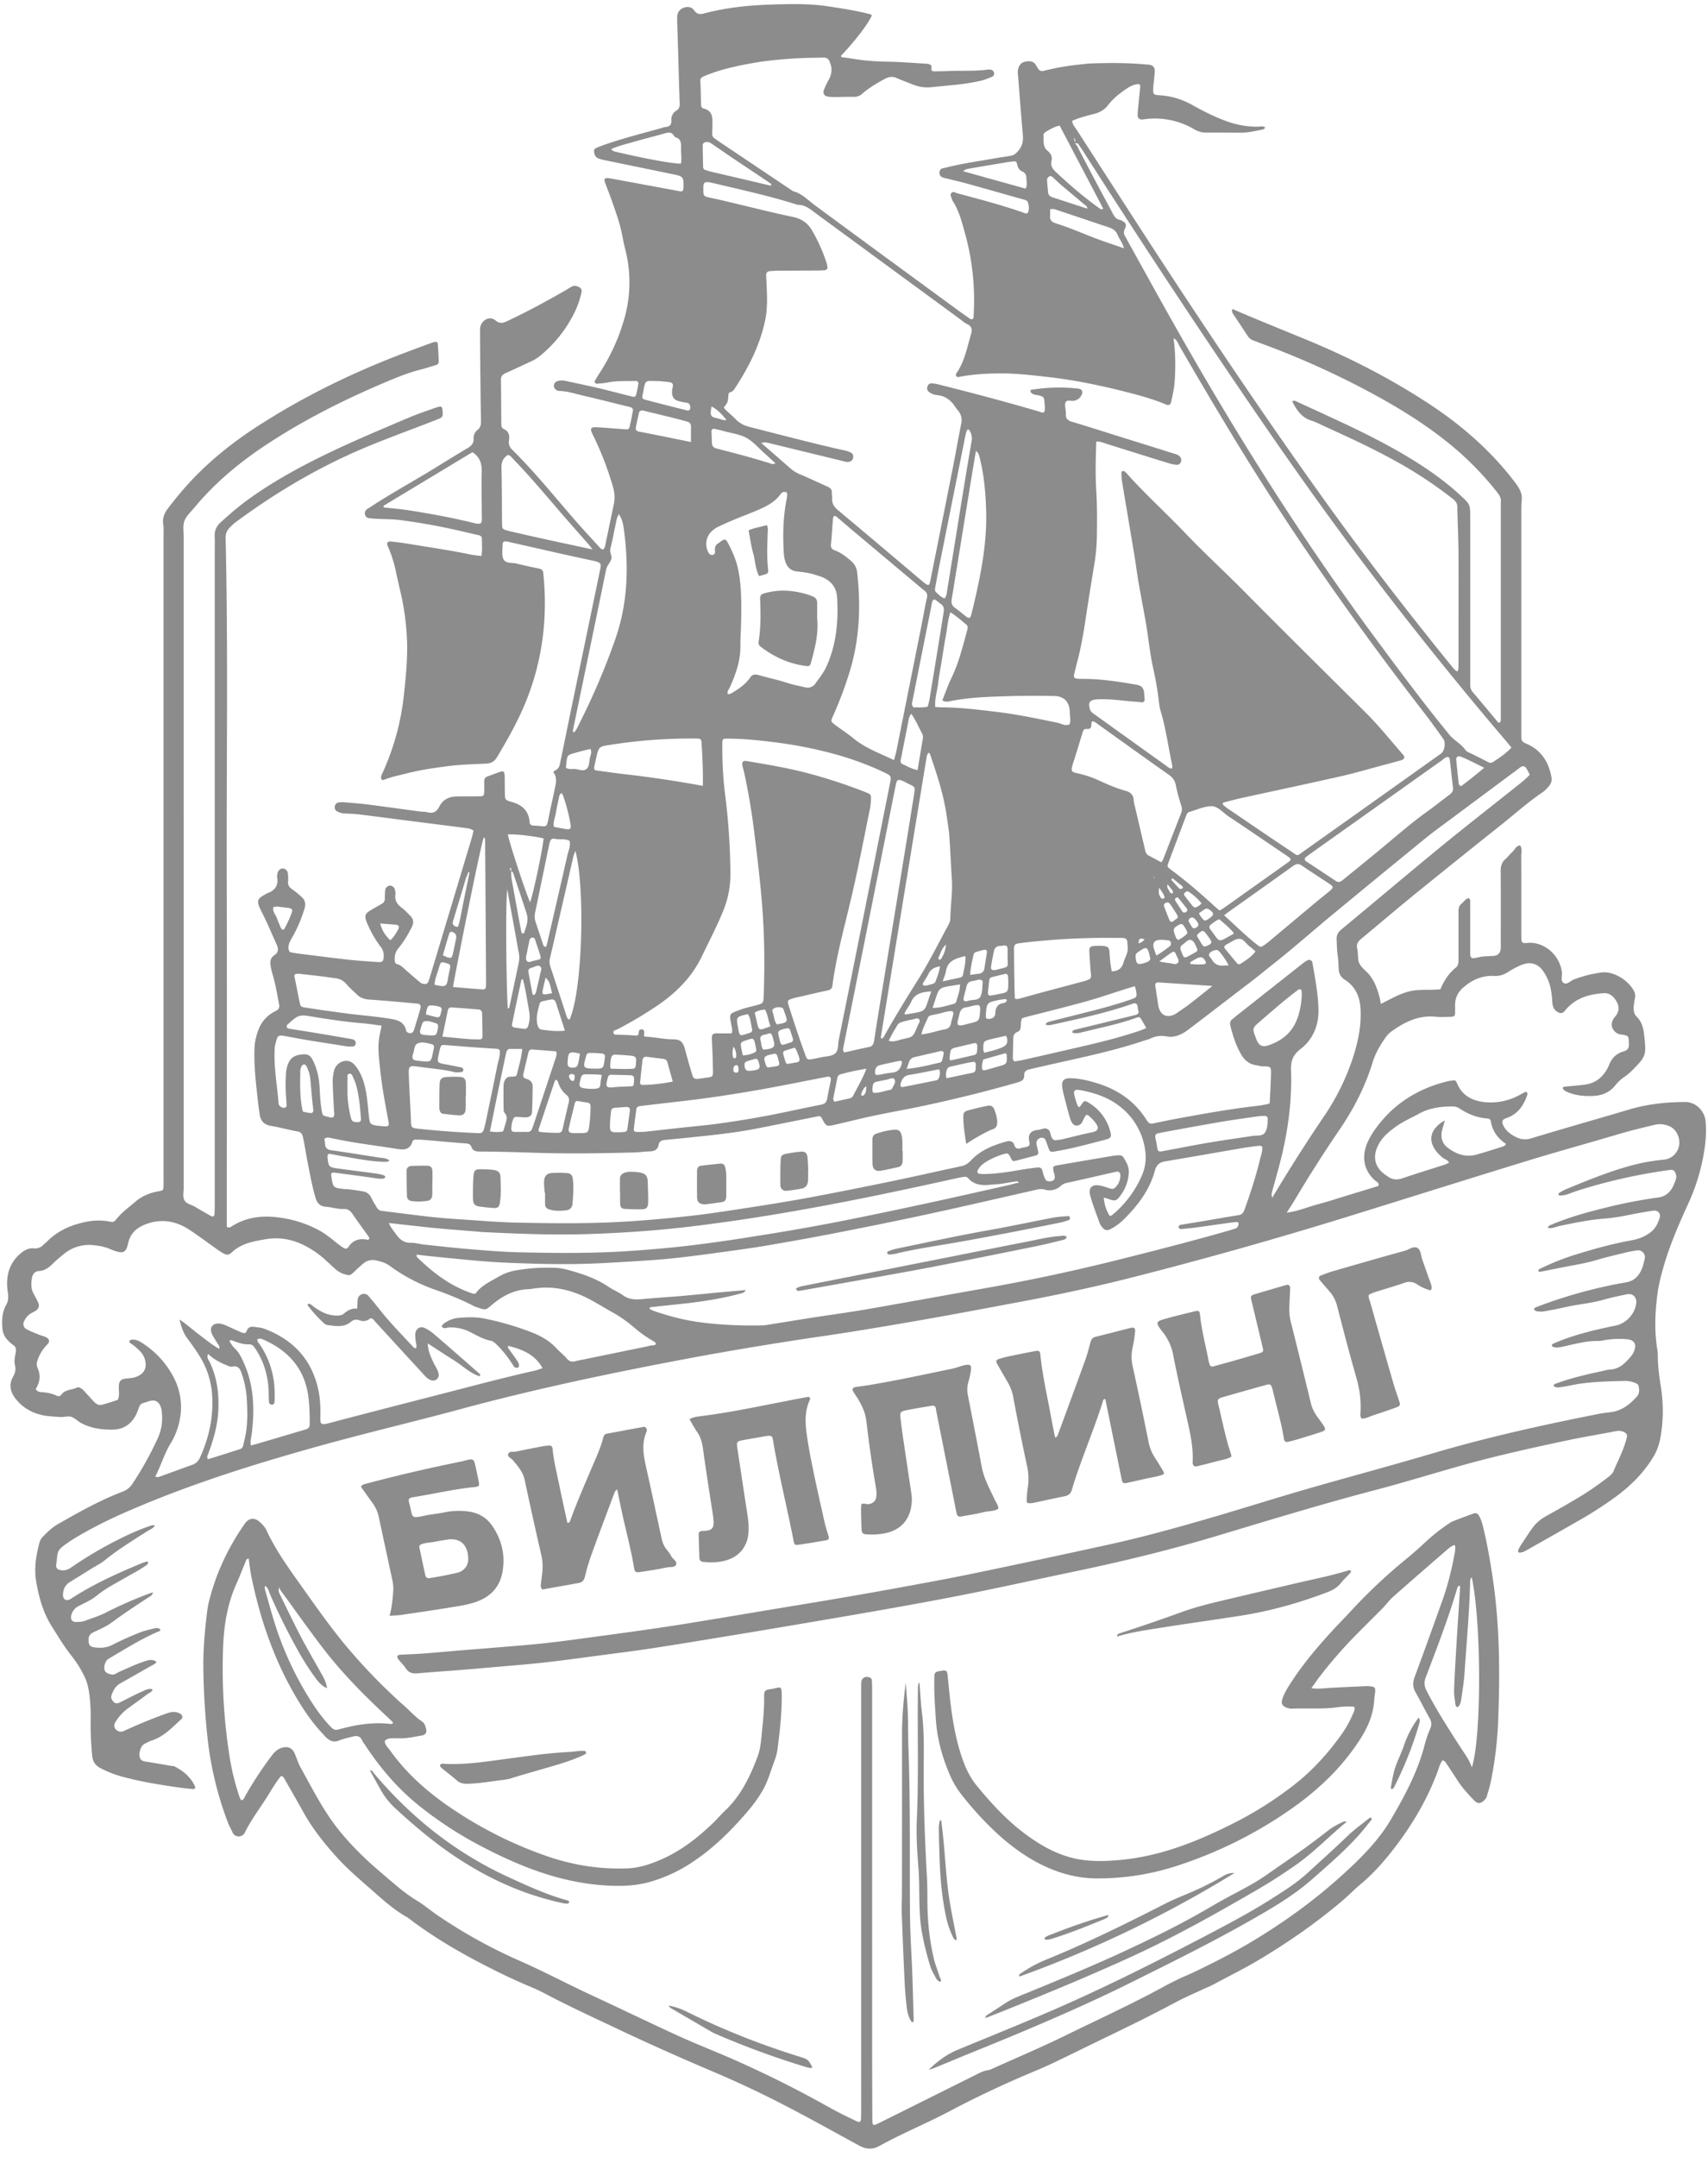 <svg width="80" height="101" viewBox="0 0 80 101" xmlns="http://www.w3.org/2000/svg"><title>billing-pirateship</title><g fill="#8C8C8C" fill-rule="evenodd"><path d="M54.046 41.056c-.003.012-.01.025-.01.037.001.004.019.007.028.01.003-.011.009-.024.007-.035 0-.005-.016-.008-.025-.012zm-.438 2.913c-.249-.042-.249-.042-.282.205.115-.04.22-.09.282-.205zm-26.69 6.507v-.088c.003-.058-.039-.08-.082-.092-.061-.017-.132-.012-.17.037-.058.075.057.275.157.279.091.003.068-.084.095-.136zm13.654.376c-.138.113-.188.24-.234.37-.013.035-.002.065.036.072.026.005.066.003.082-.013.103-.105.122-.238.116-.43zm13.725-9.292c-.05.24-.014.39.118.513.013.013.056-.002.085-.008.038-.007.054-.032.045-.068-.037-.15-.141-.257-.248-.437zm-19.7 8.519c-.006-.04-.008-.086-.02-.13-.011-.042-.036-.09-.09-.078-.039.008-.091.03-.107.062a.374.374 0 0 0-.032.172c.003.083.083.133.16.115.075-.017.083-.074.088-.141zm-.24-1.074a.973.973 0 0 0-.028.477c.008.051.054.074.1.064.022-.005.05-.042.053-.067a.727.727 0 0 0-.125-.474zm20.562-7.883l-.062.067c.13.143.257.288.393.425.018.02.089.004.124-.015.056-.03.025-.084-.005-.11-.148-.126-.3-.245-.45-.367zm1.214 2.19c.005-.117-.193-.354-.297-.359-.079-.003-.193.114-.163.176.052.107.113.21.182.307.017.024.086.033.12.02.068-.027.132-.069.158-.144zm-.378 1.735l.004.093c.223.005.446.035.67-.004.052-.009.064-.06.043-.106-.098-.21-.205-.257-.397-.164-.11.053-.214.12-.32.18zm-.145-2.422c-.006-.029-.004-.064-.02-.085a25.53 25.53 0 0 0-.4-.498c-.037-.044-.083-.025-.12.006-.036.032-.047.078-.02.121.105.167.213.333.322.498.016.025.042.057.064.059a.265.265 0 0 0 .128-.027c.022-.01.031-.048.046-.074zM34.027 19.657c-.209-.244-.405-.48-.702-.624-.09.522-.013.475.367.577.099.026.197.09.335.047zM25.857 46.5c-.123-.535-.123-.535-.3-.73-.047.2-.097.39-.135.583-.037.192-.007.221.176.195.074-.01.148-.027.259-.048zm30.298-3.74c.036.063.062.118.097.165.162.216.19.219.403.064.222-.161.218-.24-.016-.402-.071-.05-.142-.06-.213-.016-.09.057-.175.122-.271.19zm-1.86 2.258c.223.037.342.065.463.074.144.01.328.111.422-.026.074-.108-.056-.255-.1-.383-.048-.138-.113-.151-.24-.062-.16.111-.315.23-.544.397zm1.984-2.722a2.608 2.608 0 0 0-.61-.548c-.06-.042-.113.005-.163.04-.064.047-.056.101-.016.155.101.134.202.268.307.398.151.186.17.187.373.055.037-.024.066-.06.109-.1zm-.221 1.512c.074.13.146.261.226.387.083.13.133.144.26.086.232-.104.245-.152.096-.364a4.65 4.65 0 0 0-.134-.183c-.143-.186-.167-.19-.356-.042-.034.026-.056.069-.092.116zm-20.931 6.327c.054-.005.1-.007.145-.013.318-.045.356-.106.258-.412-.038-.12-.082-.152-.193-.123a6 6 0 0 0-.347.103c-.06.019-.112.061-.116.125-.012.198.05.352.253.32zM55.613 43.7c-.015-.15-.104-.257-.18-.37-.048-.073-.117-.08-.195-.039-.28.151-.309.21-.202.491.03.08.048.175.151.228.157-.078.303-.18.426-.31zM19.95 47.498c.144.037.29.078.437.112.178.042.213.02.256-.153.015-.06.03-.119.04-.179.011-.07-.025-.117-.088-.138a1.02 1.02 0 0 0-.177-.043c-.383-.058-.404-.04-.468.4zm35.221-4.53c-.015-.128-.083-.211-.14-.3-.073-.114-.146-.229-.226-.339-.048-.065-.113-.097-.197-.058-.082.037-.112.097-.08.18.082.213.16.425.25.634.035.08.107.098.184.039.071-.055.143-.108.209-.157zm-19.174 7.008c.135-.02.27-.036.404-.063.063-.012.11-.063.097-.131a2.77 2.77 0 0 0-.095-.351c-.027-.08-.09-.116-.179-.086a.607.607 0 0 1-.087.023c-.44.076-.36.198-.248.537.014.043.055.071.108.07zm-8.832-.64c-.557-.147-.549-.051-.58.42l.002.046c.007.13.063.18.206.185.186.007.252-.035.292-.21.033-.146.054-.295.08-.44zm26.716-4.445l-.032-.136c-.104-.491-.193-.41-.524-.193-.078.051-.142.115-.136.218.023.368.097.408.413.308a.942.942 0 0 0 .208-.086c.034-.021.048-.074.07-.11zm-9.854.356c-.28.04-.446.15-.546.365-.058.125-.141.238-.21.358-.026.049-.082.105-.024.157.027.025.088.027.13.019.105-.021.208-.052.311-.083.06-.019.112-.052.134-.116.075-.214.168-.424.205-.7zm10.135-.506c.242-.146.425-.28.605-.419a.32.32 0 0 0 .06-.066c.05-.066 0-.215-.081-.224-.152-.016-.306-.041-.455-.023-.25.031-.317.163-.24.416.028.087.06.172.111.316zm-18.053 3.648c-.106-.023-.185.039-.273.052-.237.035-.25.146-.203.316.036.129.027.274.116.385.633-.037.56-.186.422-.644-.013-.041-.043-.077-.062-.109zM18.28 44.023c.178-.156.28-.343.38-.528.053-.1.01-.187-.099-.197-.24-.022-.48-.038-.753-.059.081.326.242.564.472.784zm18.53 4.134c-.007.002-.083.014-.155.037-.209.064-.234.108-.177.332.122.485.05.441.571.277.078-.024.112-.096.085-.183-.042-.13-.082-.26-.127-.388-.02-.057-.053-.11-.197-.075zm-.424-.195c.572-.09.513-.134.345-.604-.015-.043-.025-.09-.048-.128a.123.123 0 0 0-.07-.054c-.138-.032-.281-.028-.394.061-.089.07-.018.17.004.254.041.162.054.333.163.47zm9.788-.449c0 .008-.005.055.002.1.006.045.027.087.083.092.192.018.359-.081.36-.254.004-.294.125-.46.42-.494.028-.004.057-.027.077-.048.02-.02.041-.05.04-.075-.002-.02-.037-.057-.054-.055-.121.012-.244.024-.364.05-.516.115-.516.117-.564.684zm11.37-2.315c-.1-.225-.395-.64-.5-.701a.14.14 0 0 0-.084-.018c-.123.02-.248.068-.313.166-.072.109.058.184.108.272.125.22.311.32.565.292.072-.007.144-.007.223-.011zm-20.32 3.852c-.155.049-.301.092-.447.139-.09.028-.111.093-.087.18.034.117.065.236.103.352.02.061.066.103.139.088.554-.12.635.013.372-.635-.011-.028-.033-.052-.08-.124zm-2.434.363c.182-.006.314-.04.445-.09.183-.069.21-.088.173-.256-.106-.505-.068-.49-.55-.328-.141.048-.176.103-.154.239.021.135.053.27.086.435zm21.296-4.933c-.002-.014.002-.032-.004-.043-.088-.155-.125-.377-.305-.426-.143-.04-.257.134-.383.215-.106.068-.129.163-.081.276.152.364.095.41.494.188.08-.044.16-.086.237-.134.021-.014.028-.05.042-.076zm-35.97 3.995c.313.016.324.007.389-.3.01-.044.02-.09.014-.134-.006-.041-.026-.106-.054-.114-.173-.053-.342-.134-.53-.116-.062.006-.118.027-.144.09a2.132 2.132 0 0 0-.064.171c-.102.329-.076.37.253.394l.137.009zm15.973-.422c-.117-.279-.114-.547-.26-.78a.939.939 0 0 0-.48.137c.051.22.096.428.15.635.035.137.092.17.233.132.102-.027.199-.068.357-.124zm-15.346-3.326c.09.04.157.076.227.097.152.045.194.026.23-.122.06-.251.11-.504.162-.756a.35.35 0 0 0 .003-.136c-.02-.1-.102-.149-.188-.177-.104-.034-.13.064-.15.126-.098.316-.187.634-.284.968zm4.268 1.868c.092-.073.103-.184.128-.286.059-.238.114-.478.164-.718.024-.116.107-.259-.006-.344-.102-.077-.233.013-.349.05-.029.009-.06.016-.088.025-.084.03-.126.094-.111.177.06.347.125.693.193 1.04.004.022.044.037.069.056zm15.895 4.566c.272.03.528-.095.795-.133.036-.005.08-.05.097-.088.06-.132.184-.284.09-.413-.07-.095-.228-.003-.346.022-.164.035-.33.064-.494.1-.1.022-.162.085-.168.19-.006.103-.054.21.026.322zm.08-.916c.008.077.072.092.132.083.227-.033.452-.088.68-.109.284-.025.387-.21.447-.446.016-.063-.036-.12-.107-.105-.314.066-.629.131-.94.208-.152.037-.22.17-.212.369zm-16.347-5.44c-.015.183.073.272.218.223.53-.177.55.02.349-.605-.042-.131-.09-.26-.131-.392-.025-.077-.058-.15-.153-.131a.155.155 0 0 0-.123.122l-.16.783zm10.392 2.676c-.557.128-.557.128-.461.637l.007.045c.065.349.07.352.416.236.044-.015.089-.026.132-.041.088-.03.121-.101.101-.18-.059-.235-.062-.487-.195-.697zm-14.679-1.377c.604.149.567.058.653-.417.025-.134.058-.267.08-.401.013-.083-.02-.142-.11-.17-.337-.102-.327-.099-.417.202-.077.26-.19.511-.206.786zm25.744 3.19c.283-.076.561-.133.83-.249.18-.078.277-.177.25-.378-.008-.06-.012-.12-.067-.17-.218.05-.442.098-.665.151-.377.09-.39.108-.388.489 0 .043.021.086.04.157zm-32.844-5.762c.07-.016.088-.078.114-.128.075-.15.152-.302.216-.457.168-.41.166-.415-.278-.461-.167-.018-.334-.065-.502-.012-.05.2.1.336.16.5.047.13.105.256.156.384.029.072.055.144.134.174zm14.933 6.796c-.124-.01-.2-.019-.274-.021-.153-.005-.306-.01-.458-.007-.172.003-.208.035-.254.201-.109.393-.075.44.342.472.06.004.122.01.183.01.404-.01.38-.058.41-.342.01-.09.029-.18.051-.313zm17.874-.724a.962.962 0 0 0-.062.413c.005.073.062.11.127.094.22-.057.438-.124.658-.185.385-.109.386-.108.37-.536-.002-.024-.03-.048-.05-.081l-1.043.295zm11.054-6.563c-.158.055-.274.154-.395.246-.09.068-.092.145-.024.232.483.618.29.643 1.056.218.012-.007.02-.021.042-.045-.197-.25-.444-.447-.68-.651zm-29.332 6.991c.483.01.483.01.538-.432.006-.045.017-.09.017-.136 0-.069-.044-.124-.105-.131a4.259 4.259 0 0 0-.5-.034c-.241-.001-.242.005-.306.244-.12.443-.097.477.343.49h.013zm18.052-4.163c-.057.013-.159.047-.264.06-.17.02-.27.101-.305.275-.032.164-.085.324-.123.486-.038.164.026.23.197.171.198-.069.482-.003.583-.2.099-.19.083-.44.108-.666.01-.096-.061-.127-.196-.126zm-1.496 4.615c.406-.085.793-.172 1.183-.247.131-.025.183-.092.179-.218-.004-.103.041-.215-.057-.308-.102.015-.209.025-.313.048-.27.058-.538.122-.807.18-.082.017-.139.056-.166.136-.037.116-.08.232-.019.41zm1.103-4.84c.152-.02.283-.04.414-.056.163-.02.237-.119.259-.272.035-.242.076-.482.112-.723.013-.088-.045-.142-.138-.121-.118.026-.234.062-.352.095-.082.023-.126.079-.143.16-.06.294-.136.587-.152.917zm.333 3.469l-.001-.156c-.005-.09-.06-.134-.151-.113-.297.068-.593.136-.888.21-.088.022-.185.056-.209.157a2.124 2.124 0 0 0-.05.36.074.074 0 0 0 .093.071c.356-.081.71-.163 1.066-.246.085-.02.122-.083.13-.166l.01-.117zM28.948 50.89c0-.008.367-.017.55-.025.202 0 .175-.049.193-.2.005-.046.007-.092.01-.138.003-.107-.042-.18-.154-.183-.305-.01-.61-.016-.916-.023-.088-.002-.138.04-.16.127-.098.398-.15.515.34.45.045-.006.092-.006.137-.008zm18.244-6.117c0-.122.006-.245 0-.367-.008-.114-.056-.146-.186-.134-.046.004-.091.017-.136.016-.181-.002-.286.086-.32.26-.044.224-.091.449-.126.675-.027.174.027.218.203.192.015-.003.03-.003.045-.007.614-.179.53-.035.52-.635zm-18.578 5.264c.328.006.675.025 1.024.003.088-.005.133-.064.14-.15.034-.404.064-.447-.38-.475-.076-.005-.151-.016-.228-.018-.494-.016-.561-.142-.59.563-.002.012.01.025.034.077zm15.008-3.62c-.428.03-.772.089-.946.495-.06.14-.161.262-.235.396-.03.058-.106.115-.04.196 1.09-.202.837-.048 1.22-1.086zm-23.777 3.278c.313.022.35-.008.413-.311.02-.106.044-.21.065-.316.019-.087-.013-.154-.099-.177-.223-.058-.467-.133-.674-.03-.167.084-.133.329-.208.494-.012.027-.014.06-.019.09-.018.11.026.184.132.201.136.023.274.035.39.049zm24.31-3.749c.318-.068.57-.12.82-.176.063-.014.115-.058.127-.122.049-.283.145-.562.112-.885-.432.108-.827.203-.908.716-.02.134-.083.261-.151.467zm1.75 1.392c.02-.27-.017-.309-.268-.262-.12.023-.238.068-.36.082-.198.022-.294.125-.337.317-.105.472-.248.657.41.456.014-.005.03-.007.045-.01.473-.109.473-.109.51-.583zm1.318-1.316h.006c-.005-.108-.005-.216-.018-.322-.008-.067-.061-.116-.128-.101-.21.045-.417.1-.625.152-.085.022-.12.087-.128.17-.07.827-.213.746.62.587l.045-.01c.176-.05.219-.103.228-.292.003-.061 0-.123 0-.184zm-20.92-8.89c-.087.045-.103.12-.12.196-.052.255-.114.51-.154.767-.032.206-.135.404-.082.621.195.035.39.075.586.104.17.026.221-.024.193-.207a8.297 8.297 0 0 0-.359-1.38c-.012-.037-.042-.068-.063-.102zm16.163 12.914c.579-.053 1.078-.188 1.581-.301.033-.008.07-.061.08-.1a2.39 2.39 0 0 0 .072-.312c.013-.084-.056-.14-.144-.12-.403.091-.804.186-1.206.279-.129.03-.223.097-.269.224l-.114.33zM26.504 35.947c.121.084.263.055.396.057.193.003.412.133.57 0 .15-.125.117-.366.168-.555.03-.109.089-.228.019-.382-.173.041-.347.077-.518.127-.634.184-.555.08-.635.753zm17.477 14.117c-.461.09-.923.188-1.387.263-.26.041-.356.207-.413.427-.024.094.021.159.113.14.512-.1 1.023-.204 1.534-.306.084-.017.141-.064.16-.144.027-.117.072-.236-.007-.38zm-2.354-1.334c.25.078.448-.036.653-.078.483-.1.482-.105.677-.56.006-.015.018-.027.02-.042.019-.113.164-.223.068-.33-.072-.08-.205-.006-.307.011-.15.026-.3.066-.447.106-.104.028-.205.065-.265.168-.137.236-.282.47-.399.725zm2.052-1.542c.349.009.664-.102.984-.184.063-.016.113-.056.13-.117.07-.26.178-.513.17-.796-1.153.195-.912.045-1.284 1.097zm-15.098 5.25c-.033.584-.033.585.452.573.076-.001.153-.005.229-.017a.137.137 0 0 0 .12-.12c.042-.29.085-.578.119-.868.015-.139-.04-.184-.194-.175-.17.01-.338.025-.507.036-.107.007-.17.062-.18.168-.019.168-.033.337-.04.404zm40.938-16.491c-.291-.143-.52-.259-.752-.369a3.753 3.753 0 0 0-.379-.16c-.099-.035-.192.037-.182.14.033.35.069.7.11 1.05.008.066-.012.157.123.2a23.58 23.58 0 0 0 1.08-.861zm-53.243 14.98c-.014.46.038.931.156 1.394.048.185.093.209.297.218.144.006.19-.04.177-.191-.027-.29-.047-.582-.09-.87-.049-.334-.106-.668-.251-.977-.045-.095-.078-.242-.192-.23-.144.016-.088.17-.095.268-.009.122-.002.246-.002.388zm42.53-6.382c-.105-.09-.182-.165-.269-.227-.172-.122-.293-.377-.507-.362-.198.014-.387.169-.579.263a.234.234 0 0 0-.073.054c-.03.035-.051.082-.018.123.192.237.386.474.583.707.042.05.11.058.166.02.24-.16.494-.305.698-.578zM50.928 9.77c-.002-.136-.103-.164-.166-.218-.348-.298-.702-.589-1.051-.886-.14-.119-.27-.247-.406-.371-.049-.045-.111-.07-.164-.031-.045.033-.1.095-.099.143.005.197.033.394.048.592.01.123.08.196.188.232.547.18 1.094.358 1.65.539zm-7.772 38.666c.178-.032.297-.048.414-.076.222-.052.44-.125.665-.16.18-.028.274-.119.307-.284.103-.513.32-.697-.429-.49-.161.045-.327.074-.49.109-.08.016-.139.056-.17.133-.1.237-.23.462-.297.768zm-28.971 3.61c.113.023.217.049.322.064.123.018.177-.032.166-.149-.017-.168-.04-.336-.055-.504-.03-.322-.056-.644-.087-.965a1.59 1.59 0 0 0-.178-.569c-.018-.036-.059-.08-.094-.084-.065-.009-.114.041-.14.1a.466.466 0 0 0-.053.173c-.01.645-.033 1.291.119 1.934zm10.309-6.194a7.66 7.66 0 0 0-.071.017l-.279 1.3c-.054.256-.103.512-.157.767-.019.09.008.15.1.17.075.014.152.026.228.035.34.041.399.114.48-.346.034-.202-.003-.398-.036-.594a51.88 51.88 0 0 0-.163-.906c-.028-.149-.068-.295-.102-.443zm2.614 7.201c.448.001.453.002.507-.468a6.93 6.93 0 0 0 .046-.689c.004-.239-.022-.258-.248-.289a4.52 4.52 0 0 1-.317-.052c-.091-.019-.15.01-.172.1-.092.371-.187.743-.271 1.118-.05.223-.007.27.225.28.077.002.154 0 .23 0zm13.474-3.015a11.2 11.2 0 0 0-1.197.257c-.101.027-.15.091-.169.192-.058.302-.12.602-.18.904-.01.06-.015.122.054.192l.694-.153a.24.24 0 0 0 .177-.13c.206-.406.446-.796.62-1.262zm-14.122-1.78c-.12-.373-.226-.706-.335-1.04-.156-.476-.102-.478-.64-.353-.03.007-.06.008-.09.018-.06.02-.109.059-.124.123-.082.327-.186.651-.091.995.03.112.076.192.207.209.334.044.667.09 1.073.047zm5.052 2.385c-.087-.314-.17-.608-.25-.902-.028-.1-.092-.152-.195-.164-.258-.03-.516-.066-.774-.096-.104-.012-.183.033-.197.143-.041.35-.08.7-.114 1.05-.006.064.028.123.104.123.473-.003.94-.066 1.426-.154zm-.63-32.8c-.655.013-.647-.137-.759.537-.005.03-.017.059-.023.089-.033.177-.022.21.162.257.636.168 1.274.328 1.911.489.11.027.169-.037.158-.155-.01-.098-.037-.178-.15-.199a5.734 5.734 0 0 1-.362-.072c-.234-.058-.338-.181-.342-.42-.002-.09.019-.182.037-.271.023-.115-.029-.183-.132-.2-.197-.028-.396-.044-.5-.055zM42.686 33.42c-.103.108-.116.228-.139.342l-.328 1.671c-.011.06-.029.12-.035.18-.006.064.01.129.073.156.232.102.451.24.722.285.078-.476.153-.93.23-1.383.018-.106.042-.209-.014-.313-.165-.309-.299-.636-.51-.938zm2.433-25.4l2.919.812c.093-.176.038-.33.037-.48-.002-.146-.043-.261-.2-.327-.151-.064-.213-.21-.243-.368-.018-.093-.084-.116-.172-.101-.075.013-.153.016-.228.029-.605.1-1.21.2-1.814.307-.098.017-.212.02-.299.129zM23.566 52.968c.037-.118.074-.234.109-.352.051-.176.113-.346-.045-.516-.051-.055-.041-.176-.043-.267-.006-.293-.003-.586-.004-.878-.001-.156.005-.306.106-.44.103-.136.247-.096.381-.11.064-.006.125-.032.14-.098.088-.386.212-.764.251-1.195h-.574c-.088 0-.141.053-.165.132-.021.074-.036.15-.052.225-.114.542-.23 1.084-.342 1.627-.127.616-.25 1.233-.38 1.876.218.035.412.048.618-.004zm.193-11.329c-.1.72-.027 5.25.03 5.579.062-.003.066-.053.076-.097l.439-2.077a1.163 1.163 0 0 0-.01-.459c-.055-.287-.104-.575-.156-.863l-.379-2.083zm2.27 8.914c-.018.032-.045.064-.057.101-.25.74-.498 1.482-.744 2.224-.009.025.006.058.012.11.296.046.601.047.906.054.1.002.174-.05.198-.155.096-.42.192-.838.291-1.255.035-.146.023-.27-.105-.37a1.184 1.184 0 0 1-.38-.566c-.019-.056-.04-.118-.12-.143zM36.33 21.7c-.197-.18-.363-.336-.533-.487-.276-.245-.524-.542-.84-.714-.316-.171-.7-.216-1.054-.314a6.17 6.17 0 0 0-.447-.106c-.067-.013-.128.03-.129.097-.001.184.014.368.017.553.003.163.08.235.243.277.861.22 1.722.444 2.57.717.035.012.082-.01.173-.023zM49.186 9.802c0 .117.006.209-.001.3-.019.206.087.298.274.357.557.175 1.094.401 1.636.617.494.196 1.002.357 1.546.549-.058-.26-.216-.434-.3-.64-.077-.189-.225-.279-.407-.34-.816-.271-1.63-.547-2.445-.819-.085-.028-.173-.062-.303-.024zM20.72 48.535c.415.04.794.08 1.174.111.182.015.366.018.55.02.08.001.157-.024.156-.124a52.751 52.751 0 0 0-.019-1.1c-.003-.102-.065-.17-.173-.179-.412-.033-.823-.065-1.235-.095-.102-.008-.175.028-.198.14-.081.401-.166.8-.255 1.227zm15.382-39.84a6.95 6.95 0 0 1 .026-.076c-.099-.069-.197-.139-.297-.206-.548-.367-1.097-.731-1.645-1.1-.267-.18-.53-.366-.796-.547-.088-.06-.172-.125-.291-.118-.108.006-.184.053-.184.156.002.338.01.675.017 1.013.002.09.057.133.139.154.089.024.176.054.265.075.522.123 1.044.243 1.566.365.4.093.8.189 1.2.284zm-3.738 12c0-.27-.002-.498.001-.726.002-.129-.069-.2-.18-.23a23.651 23.651 0 0 0-.711-.187c-.446-.11-.893-.217-1.339-.326-.105-.025-.185.004-.21.115-.052.223-.098.448-.144.674-.023.114.043.172.144.193.18.037.361.067.541.103.615.123 1.23.248 1.898.384zM56.79 46.162l-2.538-.165c-.092-.006-.152.048-.14.137.044.319.092.637.142.955.01.06.03.12.052.176.102.249.288.344.552.29a.77.77 0 0 0 .286-.141c.176-.123.358-.238.528-.369.35-.269.693-.546 1.118-.883zM31.895 7.661c.045-.255-.006-.514.004-.771.008-.214-.022-.4-.267-.468-.026-.007-.05-.037-.065-.062-.105-.194-.257-.166-.433-.115-.441.128-.889.235-1.33.363-.394.115-.799.204-1.18.373.063.09.153.112.241.132 1.417.33 2.69.56 3.03.548zm-7.064 34.582c.137-.347.59-2.498.63-2.987-.436-.11-1.395-.216-1.673-.186.06.372.86 2.806 1.043 3.173zm36.141 4.402v-.138a.947.947 0 0 0-.006-.092c-.008-.091-.086-.127-.164-.069-.619.458-1.193.97-1.776 1.47-.375.32-.375.329-.205.777.01.03.02.058.032.087.115.27.265.36.545.267.54-.18.992-.488 1.258-1.012.205-.404.284-.841.316-1.29zm-34.925 2.58c-.371-.029-.752-.06-1.133-.088-.094-.007-.142.056-.16.134-.085.343-.167.687-.243 1.032-.023.1.011.171.127.203.176.048.31.157.31.354-.001.4-.01.8-.029 1.199-.007.159-.109.25-.273.255-.153.006-.307-.017-.46-.02-.063 0-.12.027-.144.095-.024.072-.057.144-.068.22-.061.41-.029.39.334.39.123 0 .246-.005.37 0 .121.005.207-.038.248-.157.02-.058.043-.115.063-.173l1.03-3.108c.034-.102.075-.203.028-.336zm17.41-16.143c.031-.136.068-.269.09-.404.154-.927.304-1.854.454-2.781.067-.41.13-.821.199-1.231.028-.166.002-.303-.15-.4-.079-.05-.144-.117-.22-.17-.07-.052-.142-.015-.166.078a.734.734 0 0 0-.01.045c-.307 1.54-.615 3.08-.92 4.62-.017.085-.05.18.062.288.195-.028.423.024.662-.045zm.788-5.064c.094-.116.096-.243.116-.36.168-1.016.329-2.034.494-3.05.215-1.321.425-2.643.656-3.96a.698.698 0 0 0-.115-.517c-.007-.011-.028-.024-.039-.02-.026.006-.065.016-.07.034a2.22 2.22 0 0 0-.072.265c-.424 2.11-.847 4.221-1.269 6.332-.052.257-.095.515-.144.771-.015.08-.02.159.043.215.124.109.234.24.4.29zm5.386-22.141c-.25.061-.449.174-.643.294-.049.03-.115.092-.111.133.022.265-.06.56.2.765.143.114.218.276.176.45-.06.25.055.399.222.554.64.597 1.302 1.168 2.016 1.675.048.034.09.086.183.024-.678-1.295-1.359-2.59-2.043-3.895zM25.578 44.334c.015-.05.036-.105.048-.16.318-1.379.638-2.757.952-4.136.05-.22.156-.432.1-.668-.214-.113-.454-.048-.678-.095a.433.433 0 0 0-.092-.006c-.071 0-.11.048-.134.106a.707.707 0 0 0-.043.132 2503.95 2503.95 0 0 0-.664 3.207.855.855 0 0 0 .02.456c.119.349.233.7.35 1.05.02.06.048.112.141.114zm33.486 7.917c-.03.004-.137.015-.243.03-.546.08-1.094.153-1.638.246-.92.158-1.84.325-2.76.498-.353.066-.349.078-.265.446.02.09.029.181.045.272.027.15.074.19.211.164.708-.13 1.415-.273 2.125-.394.71-.12 1.423-.223 2.136-.329.195-.029.443.019.561-.139.134-.178.138-.431.142-.663 0-.015-.004-.03-.006-.046-.01-.05-.047-.077-.093-.083-.045-.007-.092-.002-.215-.002zm-37.847-6.04c.468.04.91.079 1.353.112.149.012.19-.028.194-.184.005-.215.001-.43 0-.646l-.039-5.815c0-.077.008-.156-.005-.23-.014-.076.044-.177-.06-.237-.132.277-1.315 6.22-1.443 7zm5.731-6.372c-.042.122-.079.205-.099.292-.362 1.574-.72 3.149-1.086 4.722a.706.706 0 0 0 .014.403c.262.787.517 1.576.775 2.364.02.063.059.106.127.116.626-1.414.72-6.298.27-7.897zm18.763-18.726c-.073.434-.143.843-.21 1.252l-.71 4.374c-.072.44-.141.88-.215 1.32-.028.167.005.296.153.4.19.133.363.287.547.426.098.076.175.05.204-.064.059-.223.114-.447.166-.672.325-1.397.587-2.8.543-4.246-.026-.865-.102-1.72-.325-2.558-.02-.075-.039-.149-.153-.232zM13.989 45.591c-.04.003-.087 0-.13.012-.046.012-.08.048-.07.1.087.437.174.874.263 1.31.022.109.104.14.202.155.335.049.668.104 1.003.15.564.076 1.127.159 1.692.216.474.048.946.1 1.416.181.33.058.582.178.659.54.02.098.178.145.262.103.062-.032.089-.086.107-.143.1-.324.199-.647.292-.972.048-.168.002-.24-.16-.255-.736-.066-1.47-.138-2.207-.186-.229-.014-.422-.068-.584-.223-.179-.17-.364-.334-.525-.519a.733.733 0 0 0-.475-.254c-.243-.034-.486-.07-.73-.1-.336-.04-.672-.077-1.015-.115zm30.147-12.8c.142-.35.266-.713.432-1.056a7.67 7.67 0 0 0 .437-1.164c.107-.354.201-.71.298-1.067.024-.09.043-.192-.04-.258-.235-.192-.461-.4-.749-.58-.128.386-.145.754-.214 1.112-.068.362-.122.728-.18 1.093-.063.38-.136.757-.182 1.139-.044.358-.16.708-.135 1.092.113.006.204.015.295.015.864.004 1.72.11 2.576.213.96.115 1.91.315 2.859.51.183.038.365.175.569.068.06-.198.006-.396.004-.594 0-.03-.004-.061-.008-.092-.047-.398-.296-.623-.698-.633a45.593 45.593 0 0 0-3.186.044c-.54.024-1.073.08-1.604.174-.145.026-.3.093-.474-.015zM26.872 34.3c.124-.102.175-.25.244-.383a32.62 32.62 0 0 0 1.671-3.899c.623-1.728.676-3.49.427-5.282-.032-.226-.081-.455-.234-.671-.038.102-.082.183-.1.27-.098.451-.179.906-.29 1.354-.044.18.088.337.04.492-.05.17-.2.293-.24.487-.508 2.487-1.026 4.971-1.541 7.457-.012.055-.034.114.023.175zm-4.745-13.128L18 23.66c-.032.02-.045.042-.026.098.384.043.78.073 1.17.134 1.018.16 2.031.346 3.033.591.116.029.235.068.354.006.06-.118.036-.243.036-.365-.001-.662-.024-1.325-.004-1.987.013-.394-.06-.722-.435-.965zm5.628 4.554c-.096-.124-.13-.173-.169-.218-.447-.51-.899-1.015-1.34-1.529-.714-.83-1.417-1.668-2.178-2.454-.083-.086-.15-.197-.278-.225-.233.144-.31.346-.302.62.022.831.019 1.664.026 2.495 0 .077.004.154.007.231.004.089.055.14.136.163.088.026.176.054.266.074.494.113.989.226 1.484.335.75.164 1.499.325 2.348.508zm5.165 11.068c.012-.717-.02-1.392-.065-2.067 0-.015-.01-.03-.01-.044-.005-.057-.05-.082-.09-.092-.06-.015-.123-.011-.184-.012a24.23 24.23 0 0 0-4.001.297c-.529.081-.528.087-.652.639-.03.135-.062.27-.087.406-.017.09.024.143.119.155.457.06.913.128 1.372.18 1.19.135 2.374.314 3.598.538zm24.417 6.062c.538.486 1.016.963 1.548 1.38.157.122.173.121.321.019.088-.061.174-.126.257-.195l2.225-1.862c.2-.167.408-.326.607-.494.166-.141.164-.193-.01-.31-.434-.289-.875-.57-1.305-.864-.15-.103-.263-.093-.408.011-1.022.734-2.05 1.46-3.076 2.19-.038.027-.072.057-.159.125zm-5.263 2.623c.322-.01.483-.16.556-.431.035-.133.105-.256.146-.388a.76.76 0 0 0 .046-.27c-.032-.463.01-.482-.458-.477h-.139a32.873 32.873 0 0 0-3.184.115c-.414.035-.828.074-1.24.127-.291.038-.31.073-.306.35.006.523.011 1.046.02 1.57.003.23.013.459.02.673.103.049.175.02.248 0 .37-.104.74-.207 1.112-.307.623-.167 1.248-.331 1.87-.498.075-.02.147-.049.219-.075.082-.03.12-.094.12-.177-.002-.077-.017-.153-.022-.23-.021-.307-.045-.615-.06-.922-.008-.168.041-.228.205-.243.152-.014.308-.017.46-.003.212.02.264.077.28.291.024.291.036.583.107.895zm1.077.695c-.157.048-.288.087-.418.128-.63.198-1.255.415-1.891.592-.932.258-1.873.489-2.81.73-.176.045-.19.058-.21.247-.007.061-.007.123-.01.185-.004.115-.044.217-.157.26-.158.058-.195.175-.197.325-.003.262-.014.523-.016.785 0 .087-.028.185.071.269.108-.017.23-.028.35-.055.778-.176 1.557-.355 2.335-.533 1.048-.24 2.096-.484 3.117-.825.123-.041.243-.094.376-.147-.085-.15-.152-.27-.222-.389-.078-.133-.104-.145-.258-.09-.826.298-1.687.466-2.536.677-.148.036-.3.07-.459.01.024-.12.12-.127.207-.148l2.774-.676a.25.25 0 0 0 .082-.04c.059-.042.062-.106.038-.164-.045-.11.003-.26-.12-.33-.042-.025-.121.001-.178.021-1.192.415-2.423.683-3.654.952-.13.028-.262.072-.396.01.032-.088.105-.114.18-.133.267-.07.535-.136.803-.204.997-.252 2-.485 2.974-.821.336-.116.337-.117.28-.455-.008-.045-.026-.087-.055-.181zM12.054 62.71c-.012.105.065.17.115.242.335.491.545 1.03.642 1.616.058.351.06.704.05 1.058-.004.092-.077.16-.145.142-.06-.017-.114-.053-.118-.124a5.39 5.39 0 0 1-.012-.369 4.038 4.038 0 0 0-.189-1.226 3.49 3.49 0 0 0-.468-.947c-.063-.092-.133-.164-.26-.158-.268.012-.514-.08-.76-.17-.049-.019-.106-.069-.16.032.076.103.14.23.24.321.212.194.324.444.437.696.476 1.062.5 2.175.366 3.304-.022.178-.087.351-.04.553.152-.043.285-.079.416-.117l1.811-.536c.118-.035.237-.066.354-.104.113-.036.173-.11.174-.238.002-.416-.01-.83-.058-1.244-.158-1.32-.908-2.181-2.089-2.71-.094-.042-.199-.091-.306-.02zm37.281-8.08c.038-.019.076-.05.118-.057a573.19 573.19 0 0 1 2.684-.458c.091-.016.184-.022.276-.023.079-.002.158.02.202.09.14.223.276.454.256.727a1.942 1.942 0 0 1-.339.994c-.246.348-.276.358-.68.21-.04-.015-.082-.023-.155-.042.03.325.119.607.283.863.047-.016.081-.019.102-.036a4.946 4.946 0 0 0 1.404-1.864c.148-.347.207-.71.163-1.085a3.12 3.12 0 0 0-1.211-2.154c-.495-.389-1.077-.595-1.682-.724-.44-.094-.537-.078-.374.427.037.117.066.237.137.336.075-.004.098-.065.132-.115.123-.185.153-.2.317-.102a2.2 2.2 0 0 1 1.046 1.404c.051.204.007.273-.208.33-.49.129-.981.258-1.475.375-.314.075-.631.137-.95.19-.187.032-.209.008-.271-.162-.048-.13-.089-.263-.145-.39-.043-.096-.179-.123-.28-.068-.107.058-.155.15-.136.268.02.121.055.24.077.36.015.085-.013.15-.106.175-.297.078-.594.157-.892.234-.2.051-.2.049-.302-.153-.087-.17-.13-.2-.279-.155a3.393 3.393 0 0 0-.885.388c-.157.1-.291.227-.376.397-.025.052.013.137.069.143.076.01.153.016.229.016.51-.005 1.012-.077 1.514-.162.303-.051.607-.1.912-.137.181-.022.288-.025.332.212a1.4 1.4 0 0 0 .128.344c.042.087.213.11.338.054.078-.035.103-.104.096-.189-.013-.153-.095-.295-.069-.461zm-25.931-5.46c-.052-.063-.115-.062-.176-.067-.368-.024-.737-.046-1.105-.073-.43-.031-.858-.07-1.287-.1-.158-.011-.183.012-.225.163a1.54 1.54 0 0 0-.033.134c-.11.56-.177.52.43.632.211.039.422.079.63.128.031.007.068.07.068.106 0 .035-.043.097-.072.1-.121.011-.25.03-.366.001-.524-.13-1.062-.164-1.593-.24-.537-.077-.545-.074-.524.472.025.676.07 1.352.096 2.029.012.342.016.355.353.394a43.35 43.35 0 0 0 2.714.202c.282.015.31-.014.379-.282.015-.059.032-.118.045-.178.184-.888.375-1.775.548-2.665.05-.254.153-.503.118-.756zm6.68 3.827c.027-.003.12-.007.212-.017.534-.06 1.07-.12 1.604-.178.596-.066 1.194-.115 1.788-.199a46.94 46.94 0 0 0 2.184-.353c.86-.162 1.714-.358 2.573-.526.178-.035.271-.103.3-.285.044-.273.107-.543.16-.814.034-.18-.017-.238-.182-.207-.996.192-1.99.396-2.987.574-.862.154-1.728.294-2.595.414-.868.121-1.74.211-2.61.315l-.55.065c-.082.01-.157.04-.17.127-.047.319-.088.639-.126.959-.009.068.035.117.104.123.076.007.154.002.295.002zm40.456.563c-.383-.254-.64-.604-.715-1.073-.013-.086-.1-.116-.177-.121-.475-.033-.896-.209-1.288-.467a.59.59 0 0 0-.347-.096c-.545.006-1.074.074-1.56.346-.215.12-.44.224-.655.342a4.165 4.165 0 0 0-.792.557 1.934 1.934 0 0 0-.477.618c-.239.513-.13.97.316 1.31.049.037.102.069.152.105.216.155.436.177.696.086.654-.225 1.316-.424 1.975-.637.07-.023.136-.06.203-.09-.06-.135-.196-.157-.29-.232-.195-.156-.363-.33-.466-.564a.751.751 0 0 1 .056-.75 1.28 1.28 0 0 1 .506-.429c-.056.192-.107.335-.139.483-.068.313.015.59.268.786.408.316.865.468 1.382.317.384-.111.766-.23 1.147-.352.066-.02.146-.033.205-.139zm-2.708-18.118c-.135-.003-.217.101-.314.17a8551.51 8551.51 0 0 0-6.139 4.359 3.26 3.26 0 0 0-.22.167c-.068.057-.064.134.019.189.46.307.925.609 1.385.918.13.088.226.043.33-.042.655-.536 1.317-1.064 1.966-1.608.65-.543 1.29-1.097 1.98-1.591.362-.26.71-.54 1.068-.807.109-.081.165-.172.148-.312-.049-.412-.09-.826-.139-1.239-.008-.072-.006-.154-.084-.204zm-49.958 12.58c-.324-.042-.598-.086-.872-.11-.874-.072-1.74-.207-2.604-.349-.23-.038-.426-.016-.606.129a5.09 5.09 0 0 0-.315.27c-.086.082-.058.18.058.199.44.073.88.14 1.32.213.514.086 1.03.175 1.544.264.06.01.123.02.176.047a.16.16 0 0 1 .086.152c-.003.088-.05.152-.134.159a1.316 1.316 0 0 1-.32-.01c-.926-.149-1.855-.282-2.774-.463-.452-.088-.427-.041-.539.38-.027.102-.03.212-.033.32-.028.819.124 1.624.187 2.437 0 .015.004.03.008.045.03.103.202.197.299.155.09-.038.066-.124.063-.196-.004-.108-.016-.215-.021-.323a7.888 7.888 0 0 1 0-1.107 1.42 1.42 0 0 1 .126-.49c.147-.31.43-.37.733-.38.27-.008.36.192.451.394.173.385.246.791.266 1.21.014.307.034.612.077.918.058.41.053.33.414.432.043.012.091.001.137.001.09-.11.044-.236.039-.355-.018-.43-.049-.86-.056-1.291-.003-.183.02-.371.065-.548a.598.598 0 0 1 .525-.452c.228-.02.379.099.504.267.225.302.351.646.432 1.01.103.468.122.946.183 1.418.032.244.067.28.309.327.03.006.06.01.091.014.123.01.245.023.368.029.12.006.165-.045.143-.171-.1-.576-.215-1.15-.301-1.727a24.74 24.74 0 0 1-.165-1.466 3.402 3.402 0 0 1 .006-.646c.023-.227.081-.45.13-.707zm36.52-7.647c.04-.058.062-.081.073-.109.285-.731.567-1.464.855-2.193a.495.495 0 0 0 .005-.356 8.874 8.874 0 0 1-.25-.936.747.747 0 0 0-.335-.51c-1.097-.77-2.184-1.554-3.275-2.333-.05-.036-.098-.074-.15-.108-.14-.092-.197-.077-.2.085-.001.16-.048.233-.211.213-.114-.014-.166.053-.195.152-.12.397-.242.795-.364 1.192-.04.132-.091.262-.124.396-.042.175-.068.274.186.325.362.074.714.19 1.051.343.406.185.814.37 1.245.485.264.071.392.21.4.48.003.106.04.211.066.316l.463 1.977c.025.107.057.206.166.263.19.098.377.201.594.318zm-14.846 8.9c.376-.083.762-.175 1.15-.252.148-.029.207-.116.234-.245.015-.076.025-.152.037-.228.072-.456.142-.912.217-1.368.263-1.609.529-3.218.792-4.828.272-1.67.546-3.34.812-5.012.093-.588.092-.463-.348-.7a1.896 1.896 0 0 0-.253-.112c-.104-.038-.179.002-.205.11-.036.15-.066.301-.096.452-.382 1.916-.761 3.833-1.144 5.748-.41 2.052-.823 4.102-1.233 6.154-.018.087-.053.18.037.282zm17.58-6.643c.083-.053.163-.098.237-.15l2.86-2.032c.062-.044.126-.088.184-.138.059-.051.044-.114-.01-.155-.097-.074-.202-.14-.303-.21-.854-.577-1.704-1.16-2.563-1.73-.265-.176-.493-.485-.821-.47-.329.013-.651.166-.976.259l-.043.014c-.065.021-.097.072-.12.131-.277.733-.555 1.466-.83 2.2-.085.225-.085.23.113.377.731.54 1.416 1.136 2.085 1.751.055.05.117.096.186.153zm-15.841 6.001c.096-.037.127-.127.172-.205.484-.857.999-1.696 1.524-2.53.517-.82.95-1.688 1.41-2.54.059-.108.117-.218.119-.345.006-.615.112-1.226.071-1.843-.044-.676-.07-1.353-.118-2.028-.022-.306-.078-.61-.12-.914-.14-.995-.45-1.944-.775-2.89-.014-.04-.024-.082-.091-.09-.023.051-.062.104-.071.162-.72 4.383-1.437 8.768-2.152 13.152-.004.021.02.047.031.071zm-7.2-16.142c.098.024.172-.03.247-.076.302-.187.593-.385.798-.687.096-.143.216-.174.398-.121.426.124.864.211 1.288.35.29.096.594.156.893.223a.436.436 0 0 0 .485-.182c.177-.251.372-.487.503-.771.477-1.037.574-2.13.51-3.25-.026-.457-.269-.775-.691-.952-.113-.047-.233-.078-.35-.117-.279-.092-.57-.122-.86-.157-.284-.034-.44-.206-.524-.452a1.744 1.744 0 0 1-.075-.454c-.047-.832-.027-1.66.137-2.482.015-.074.026-.151.026-.227 0-.044-.023-.094-.076-.1a.269.269 0 0 0-.131.01.263.263 0 0 0-.103.089c-.242.339-.592.535-.958.699-.393.175-.798.322-1.195.487-.256.106-.509.219-.758.337a1.148 1.148 0 0 0-.37.272.82.82 0 0 0-.095.944c.042.073.096.119.183.108.094-.012.13-.08.121-.163-.014-.146-.006-.277.131-.367.064-.042.124-.09.188-.133.13-.086.187-.078.26.055.234.434.433.884.523 1.373.147.792.135 1.593.12 2.393-.007.369-.037.738-.033 1.107a3.55 3.55 0 0 1-.154 1.045 7.415 7.415 0 0 1-.348.903c-.042.094-.13.175-.09.296zm7.786 3.098c.045-.165.083-.281.107-.4l1.185-5.928c.084-.422.154-.848.25-1.267.037-.164-.009-.266-.133-.355-.05-.036-.096-.076-.143-.116-1.074-.9-2.147-1.8-3.22-2.702-.236-.198-.468-.4-.704-.6-.044-.037-.096-.093-.158-.045-.028.022-.04.078-.043.12-.032.398-.054.798-.094 1.196-.015.153.046.228.178.275.265.095.487.266.7.44.18.146.317.32.347.575.18 1.562.121 3.103-.333 4.619a18.184 18.184 0 0 1-.754 2.032c-.163.377-.193.318.168.587.247.183.508.35.744.546.553.462 1.224.695 1.903 1.023zm-7.602 12.794c.048-.166.007-.268-.013-.373-.112-.583-.11-.535.406-.73.272-.103.563-.156.843-.236.211-.06.249-.1.26-.321.015-.338.021-.677.027-1.016a34.76 34.76 0 0 0-.14-3.83c-.092-.98-.207-1.96-.33-2.937a30.758 30.758 0 0 0-.46-2.731c-.026-.12-.065-.238-.09-.358-.036-.168.03-.246.185-.22.97.163 1.941.323 2.894.575a24.84 24.84 0 0 1 2.713.894c.223.087.237.111.226.339a2.657 2.657 0 0 1-.042.413c-.295 1.447-.572 2.898-.913 4.336-.313 1.317-.674 2.624-.85 3.97-.018.131-.096.184-.208.21-.36.082-.72.156-1.079.246-.266.066-.543.097-.779.22-.03.096-.007.168.017.242.128.395.252.792.385 1.185.133.394.27.786.413 1.176.062.169.098.183.277.156.152-.024.302-.058.452-.09.21-.046.452-.044.62-.154.202-.132.153-.42.197-.638.805-3.998 1.6-7.998 2.396-11.997.077-.385.078-.387-.283-.559-1.386-.66-2.854-1.043-4.361-1.295a27.558 27.558 0 0 0-1.786-.22c-.4-.04-.8-.052-1.2-.057-.189-.003-.214.024-.215.213-.007.801.027 1.602.13 2.397a31.52 31.52 0 0 1 .248 3.684 4.505 4.505 0 0 1-.332 1.758c-.301.743-.674 1.451-1.02 2.173a5.187 5.187 0 0 1-1.022 1.416c-.306.306-.64.578-.997.822-.61.418-1.245.793-1.9 1.138-.083.043-.243.05-.203.191.027.094.161.065.249.071.2.015.4.01.6.027.36.032.294.026.344-.205.019-.068.095-.078.156-.068.074.011.088.077.087.14-.006.225-.053.183.192.206.384.028.76.116 1.148.115.355-.001.474.115.574.476.085.311.165.625.261.933.154.495.088.483.637.402.44-.064.416-.016.403-.487-.004-.154-.003-.308-.008-.462-.011-.308-.027-.615-.037-.923-.004-.148.05-.225.22-.219.23.008.459.002.708.002zm-14.748 10.36c-.027.075.004.112.037.144.748.723 1.563 1.344 2.568 1.673.062.02.128.032.169-.023.277-.373.696-.55 1.08-.774.239-.14.504-.231.777-.281a8.587 8.587 0 0 1 1.84-.122c.2.007.395.04.59.093.688.184 1.353.411 1.949.815.203.137.439.228.637.372.27.195.559.219.875.188.628-.059 1.258-.097 1.887-.151.537-.046 1.073-.102 1.609-.152.458-.042.917-.082 1.39-.123-.07.131-.177.145-.28.173-.85.222-1.715.362-2.587.458-.49.055-.98.102-1.47.158-.06.007-.15-.017-.174.08.03.022.052.044.078.055.07.03.142.06.215.084.67.225 1.347.4 2.054.496.982.134 1.962.168 2.949.15.106-.001.213-.024.32-.04.668-.107 1.335-.217 2.004-.322.867-.134 1.736-.25 2.6-.4 1.833-.318 3.663-.655 5.496-.978a89.61 89.61 0 0 0 6.135-1.305c1.76-.44 3.517-.889 5.262-1.388.118-.034.235-.07.352-.11.064-.02.088-.079.113-.136.04-.09.007-.166-.08-.16a3.832 3.832 0 0 0-.275.027c-.549.076-1.096.157-1.645.23-.213.03-.428.047-.643.068-.06.005-.129 0-.145-.074-.017-.076.038-.112.102-.123.38-.064.759-.123 1.138-.187.516-.086 1.03-.182 1.547-.26.16-.025.236-.103.289-.249.275-.768.532-1.541.723-2.336.05-.205.13-.408.112-.621-.055-.052-.118-.05-.179-.042-.244.032-.489.058-.732.1-1.212.207-2.423.424-3.636.625-.262.044-.408.166-.476.418-.247.924-.805 1.651-1.47 2.31a2.6 2.6 0 0 1-.595.435c-.173.094-.283.074-.404-.075a.705.705 0 0 1-.122-.194c-.151-.42-.315-.836-.436-1.265-.115-.406.083-.583.5-.485.15.036.296.087.442.133.1.03.177.002.246-.076a.775.775 0 0 0 .217-.543c-.003-.131-.077-.2-.204-.17-.765.173-1.529.35-2.294.52a.572.572 0 0 0-.284.134.775.775 0 0 1-.77.178.728.728 0 0 0-.365.005c-1.664.377-3.325.763-4.993 1.125-1.427.31-2.859.6-4.292.88-1.116.22-2.236.42-3.358.611-.712.122-1.43.216-2.145.316-.61.085-1.22.165-1.831.236a29.64 29.64 0 0 1-1.333.127c-.737.052-1.475.095-2.213.136-1.355.078-2.71.064-4.065.014-.57-.021-1.14-.046-1.707-.093-.844-.07-1.686-.159-2.528-.241-.194-.02-.388-.047-.571-.069zM7.267 69.144c.104.009.136.02.161.011.521-.187 1.04-.38 1.562-.566a.584.584 0 0 0 .365-.32c.434-.94.651-1.919.58-2.96a3.896 3.896 0 0 0-.592-1.825c-.172-.273-.357-.54-.553-.796-.19-.25-.289-.53-.383-.907.371.247.639.496.929.714.301.226.592.47.933.66.04-.14-.052-.194-.093-.268-.088-.161-.204-.311-.268-.481-.1-.264.066-.455.35-.437.175.011.325.091.479.16.196.089.392.178.59.262.09.037.187.047.227-.072.061-.185.198-.22.366-.193.152.024.31.031.452.084 1.317.492 2.192 1.388 2.52 2.78.103.438.125.885.113 1.331-.01.347 0 .42.423.307 1.768-.469 3.541-.921 5.313-1.378 1.444-.371 2.885-.757 4.34-1.083.104-.024.202-.067.33-.11-.362-.652-.96-.881-1.61-1.044-.026.11.044.159.085.218.113.165.236.324.345.49.104.158.103.293.009.316-.137.032-.186-.082-.242-.168a5.035 5.035 0 0 0-.688-.867c-.099-.097-.191-.202-.338-.231-.337-.068-.63-.24-.931-.393a1.972 1.972 0 0 0-1.025-.224c-.1.007-.212.073-.305-.02-.051-.052.04-.156.22-.257.163-.091.34-.157.523-.171.4-.033.803-.054 1.198.023.77.15 1.523.37 2.256.655.436.17.832.396 1.154.743.157.17.343.312.493.487.12.139.246.163.408.116.074-.022.15-.034.225-.049l2.982-.613c.09-.018.182-.036.27-.063.094-.027.21.01.28-.072-.015-.095-.074-.116-.127-.145a5.443 5.443 0 0 1-.901-.643 6.433 6.433 0 0 0-1.062-.734c-.268-.152-.533-.31-.8-.461-.777-.443-1.598-.717-2.506-.656-.214.015-.427.06-.641.071-.63.034-1.158.326-1.621.71-.327.271-.286.286-.779.113-.058-.02-.112-.05-.167-.078-.55-.28-1.121-.507-1.702-.712a8.164 8.164 0 0 1-2.16-1.13c-.195-.144-.41-.203-.634-.254a.677.677 0 0 0-.606.146c-.13.109-.255.223-.377.34-.249.24-.246.237-.558.14-.2-.062-.345-.196-.493-.331-.228-.207-.448-.426-.696-.607-.636-.464-1.333-.768-2.142-.717-.199.012-.397.05-.593.087-.472.09-.927.214-1.291.56-.16.15-.257.141-.455.021a3.957 3.957 0 0 1-.232-.152c-.428-.303-.847-.617-1.283-.907-.622-.415-1.292-.55-2.018-.292-.446.159-.764.41-.876.913-.098.444-.235.488-.664.337-.058-.02-.117-.04-.173-.066-.24-.112-.499-.154-.76-.183a1.842 1.842 0 0 0-1.385.39 6.624 6.624 0 0 0-.557.484c-.18.179-.368.317-.636.333-.195.01-.301.152-.33.333-.04.245-.051.491.076.722.075.135.148.27.213.41.076.164.037.295-.115.397-.063.043-.136.071-.203.109a.83.83 0 0 0-.314.332c-.1.18-.068.338.11.432.19.1.392.175.592.256.099.04.208.06.302.108.17.087.181.213.068.331a1.968 1.968 0 0 0-.448.694c-.047.13-.085.262-.02.403.16.35.116.688-.084.998.063.102.148.14.241.144.264.015.52.058.76.177.08.04.154.005.202-.06.183-.249.498-.211.739-.335.049-.026.154.018.212.06.085.061.153.148.226.227.126.134.246.275.376.406.09.093.213.15.336.119.253-.062.5-.15.748-.227.096-.19.054-.39.053-.59-.001-.292.082-.39.372-.414.154-.013.307-.026.452-.081.355-.134.492-.394.41-.765a.88.88 0 0 0-.213-.403 2.362 2.362 0 0 0-.456-.388c-.036-.024-.085-.046-.068-.098.022-.069.087-.083.15-.085.195-.006.355.093.508.196a4.21 4.21 0 0 1 1.41 1.562 2.99 2.99 0 0 1 .31 1.881c-.072.45-.228.865-.463 1.247-.291.477-.436 1.015-.71 1.536zM35.652 20.75c.018-.04.04-.024.02-.006-.044.04.028.015-.027-.013.453.394.907.787 1.358 1.183.14.123.287.22.463.293.44.181.87.389 1.306.583.124.056.2.134.19.282-.007.076.019.154.013.23-.022.253.085.426.28.589 1.313 1.095 2.617 2.202 3.924 3.305.07.06.141.12.22.168.053.033.126.036.145-.044.04-.165.071-.331.105-.497.328-1.646.658-3.29.983-4.936.134-.68.253-1.362.388-2.042a.71.71 0 0 0-.162-.642 1.282 1.282 0 0 1-.112-.147c-.2-.312-.466-.52-.849-.557a.742.742 0 0 1-.384-.147.217.217 0 0 1-.076-.248c.032-.096.098-.163.203-.156.106.007.212.025.316.051 1.565.393 3.125.806 4.675 1.258.086.025.168.083.274.041.07-.158.02-.328.013-.494-.008-.19-.05-.237-.235-.285-.134-.033-.28-.025-.387-.132-.018-.018-.024-.053-.029-.082-.006-.036.016-.056.054-.06.168-.021.336-.047.504-.063a8.248 8.248 0 0 1 1.66.01c.2.021.257.147.163.32a.468.468 0 0 1-.363.255c-.131.02-.316-.069-.38.077-.05.112.005.27.013.409.003.046.01.092.007.138-.015.203.082.294.276.353.854.256 1.702.53 2.553.796.704.22 1.41.436 2.113.662.129.042.273.06.38.16.072.067.099.15.07.25-.03.105-.112.158-.206.15a1.902 1.902 0 0 1-.403-.083c-.97-.3-1.938-.604-2.906-.908-.144-.046-.284-.11-.454-.095-.028.778-.048 1.548 0 2.317.042.677.037 1.355.029 2.032a8.939 8.939 0 0 1-.111 1.335c-.11.668-.221 1.336-.323 2.006-.128.836-.243 1.676-.456 2.497a29.96 29.96 0 0 0-.167.672c-.047.195-.01.237.206.247.092.004.184.003.277.004.741.007 1.473.11 2.201.235.165.029.368.041.474.143.141.135.104.373.136.568.003.014-.001.03-.003.045-.01.073-.06.106-.126.106-.062 0-.122-.018-.183-.021-.63-.033-1.254-.152-1.889-.118-.371.02-.46.128-.359.473.04.13.154.188.252.259 1.1.79 2.201 1.58 3.305 2.368.083.06.158.15.289.136.003-.044.017-.09.008-.132-.183-.842-.29-1.7-.537-2.528a2.036 2.036 0 0 1-.077-.361 15.472 15.472 0 0 0-.283-1.685c-.167-.752-.231-1.521-.368-2.278-.107-.59-.22-1.18-.323-1.772-.067-.394-.115-.792-.181-1.187-.196-1.184-.398-2.368-.594-3.552-.02-.12-.018-.245-.019-.367 0-.02.03-.052.053-.06.025-.009.064-.007.084.009.05.036.094.079.135.125.862.966 1.826 1.833 2.719 2.77.892.935 1.848 1.808 2.758 2.728 1.885 1.906 3.794 3.787 5.695 5.678.623.62 1.17 1.308 1.748 1.968.105.119.068.214-.103.262-.295.085-.592.163-.889.242-.638.17-1.272.359-1.917.504-1.544.35-3.094.677-4.64 1.016-.285.063-.568.138-.85.212-.056.015-.06.079-.03.108.078.074.163.14.251.2.968.658 1.935 1.318 2.909 1.967.37.247.263.257.632-.005 2.086-1.478 4.168-2.961 6.252-4.443.063-.045.129-.086.186-.137.15-.133.201-.504.084-.666-.297-.412-.592-.827-.903-1.229-3.104-4.011-6.022-8.152-8.672-12.478a213 213 0 0 1-2.782-4.689c-.073-.127-.11-.29-.28-.36.094.652.094 1.298.06 1.944-.02.355-.098.701-.175 1.047-.025.113-.102.152-.205.121-.044-.013-.086-.034-.128-.052-.514-.21-1.046-.36-1.582-.5-1.31-.34-2.634-.617-3.983-.764-.674-.074-1.346-.152-2.025-.152-.679 0-1.354.033-2.021.167-.038.008-.102-.01-.121-.039-.02-.03-.015-.098.007-.13.394-.555.5-1.218.693-1.847.06-.196.035-.36-.183-.46-.124-.056-.229-.154-.34-.236-2.25-1.648-4.497-3.297-6.746-4.946-.259-.19-.502-.414-.856-.403-1.305-.416-2.643-.703-3.974-1.022-.475-.115-.442.007-.444.349-.001.234.03.273.24.322.24.056.482.103.72.16 1.078.254 2.15.53 3.233.757.416.087.7.29.902.64.27.467.494.957.663 1.47.024.073.044.147.055.223.014.09-.033.15-.122.161a3.024 3.024 0 0 1-.322.015c-.632.004-1.264.006-1.896.011-.123 0-.246.007-.368.02-.106.012-.166.078-.163.186.008.23.022.462.031.692.02.479.02.961-.078 1.428-.249 1.176-.787 2.229-1.446 3.224a.3.3 0 0 1-.18.134c-.07.018-.09.068-.094.137-.026.344-.027.344-.22.586.16.202.378.35.554.539.186.199.41.305.673.372 1.49.377 2.975.774 4.477 1.106.088.02.177.053.257.096.09.048.115.139.1.237-.017.104-.088.163-.181.187-.109.029-.212-.011-.317-.037-1.12-.274-2.241-.544-3.361-.819-.151-.037-.297-.085-.448-.014zm23.95 35.344c.01-.03.016-.061.031-.087a79.938 79.938 0 0 1 2.381-3.74 10.867 10.867 0 0 0 1.39-2.855c.217-.694.357-1.402.323-2.136-.026-.588-.226-1.082-.743-1.407a.587.587 0 0 1-.281-.5c-.014-.215-.016-.432-.049-.644-.037-.245-.036-.49-.048-.737-.01-.203.063-.34.221-.47 1.555-1.286 3.095-2.59 4.656-3.87 1.156-.947 2.335-1.865 3.504-2.796.227-.18.461-.354.663-.581-.053-.1-.095-.2-.153-.289-.078-.118-.163-.135-.273-.066-.026.016-.049.037-.073.056-1.075.8-2.151 1.598-3.225 2.399-.396.294-.797.582-1.179.893a924.484 924.484 0 0 0-4.322 3.547c-.938.774-1.847 1.583-2.804 2.337-.362.286-.717.581-1.085.861-.969.736-1.93 1.483-2.9 2.216-.289.216-.624.367-.991.301a1.204 1.204 0 0 0-.756.095c-.11.051-.233.079-.35.118-1.285.431-2.607.716-3.929 1.01-.465.104-.93.21-1.393.318-.148.034-.253.106-.245.28.01.214-.132.282-.312.333a65.744 65.744 0 0 1-4.431 1.101c-.766.163-1.54.296-2.308.459-.63.134-1.257.294-1.886.437-.304.068-.347.042-.503-.246-.1-.184-.106-.188-.279-.153-.95.19-1.898.385-2.85.569-.74.144-1.488.24-2.238.321-.673.074-1.347.138-2.021.205-.148.014-.262.054-.295.23-.039.211-.186.298-.4.305-.262.008-.522.046-.784.052-1.386.036-2.773.06-4.16.026-.539-.013-1.078-.035-1.617-.048a68.273 68.273 0 0 0-1.432-.023c-.167-.001-.307-.03-.37-.205-.043-.115-.12-.162-.244-.171-.675-.054-1.35-.115-2.025-.171-.107-.009-.216-.009-.323-.01-.081-.002-.153.014-.18.104-.104.344-.367.386-.664.339-1.048-.168-2.103-.289-3.141-.516-.102-.023-.213-.053-.318.041.011.067.033.142.034.217.004.205.098.287.307.315.746.102 1.49.228 2.235.34.162.025.33.019.482.141-.107.071-.198.057-.287.055-.634-.014-1.253-.146-1.875-.25-.211-.036-.422-.084-.633-.119-.074-.013-.11.036-.113.108-.001.03 0 .061.004.092.045.397.062.425.464.482.594.085 1.19.155 1.784.235.122.016.242.045.36.078.036.01.09.05.09.075-.002.078-.074.088-.135.092a.974.974 0 0 1-.184-.004l-.869-.122c-.396-.053-.793-.107-1.19-.156-.126-.016-.17.03-.149.157.093.54.059.549.615.61.06.006.124 0 .185.009.228.03.458.058.684.101a.498.498 0 0 1 .387.292c.07.154.166.295.25.443.055.099.127.164.249.178.748.09 1.496.192 2.245.275.49.054.981.09 1.473.123.86.056 1.72.132 2.583.15 1.833.04 3.665.057 5.498-.072a66.935 66.935 0 0 0 2.53-.229c.81-.087 1.617-.21 2.423-.333 1.033-.16 2.068-.318 3.096-.507 1.345-.249 2.687-.519 4.027-.795 1.084-.223 2.163-.472 3.246-.702a.811.811 0 0 0 .46-.262c.455-.492 1.058-.727 1.686-.902.147-.04.305.003.348.15.063.213.18.21.347.159.087-.028.182-.034.268-.063.078-.025.127-.08.107-.174-.015-.075-.032-.152-.032-.228 0-.18.082-.291.248-.346a.655.655 0 0 1 .18-.036c.15-.005.293-.123.448-.037.142.078.123.24.18.362.05.109.112.18.244.153.075-.015.154-.015.228-.032.48-.112.956-.237 1.437-.337.36-.075.291-.256.148-.453a1.632 1.632 0 0 0-.186-.205c-.224-.22-.238-.216-.384.09-.02.041-.037.085-.063.123-.118.175-.351.179-.46.002a1.045 1.045 0 0 1-.105-.255 22.223 22.223 0 0 1-.193-.712c-.057-.224-.122-.447-.155-.675-.05-.335.07-.454.405-.444.42.012.824.112 1.22.234.96.293 1.747.829 2.297 1.684.025.039.053.076.08.113.06.084.138.112.24.09.347-.073.693-.148 1.04-.212 1.255-.232 2.512-.461 3.78-.608.21-.025.421-.056.649-.115.022-.45.051-.879.061-1.308.009-.396.03-.438-.382-.435-.106.001-.21-.037-.317-.052-.316-.046-.543-.237-.692-.494-.247-.429-.402-.898-.515-1.38-.025-.112 0-.212.102-.285.062-.045.118-.1.178-.148l3.156-2.491c.06-.047.126-.088.194-.12.085-.042.2.014.216.108.124.729.27 1.456.285 2.197.017.749-.254 1.405-.849 1.863-.347.268-.452.553-.437.974.046 1.268-.1 2.524-.375 3.76-.14.631-.326 1.252-.494 1.875-.034.121-.077.237.011.35l-.026-.011.016.022zm-12.823-.655c-.168.015-.337.026-.505.04-.353.026-.677-.031-.925-.313-.057-.065-.129-.078-.21-.063-.09.016-.182.028-.272.048-2.732.608-5.47 1.185-8.232 1.651-1.76.298-3.525.552-5.302.737a57.092 57.092 0 0 1-3.503.23c-1.742.074-3.482 0-5.222-.083-.092-.005-.184-.017-.276-.025-.583-.047-1.167-.09-1.75-.143-.46-.042-.918-.095-1.377-.145-.316-.034-.632-.07-.989-.11.091.228.229.374.343.535.168.239.368.398.687.39.197-.004.395.058.593.08.689.074 1.377.154 2.068.211.782.064 1.566.133 2.35.152 1.803.044 3.605.059 5.406-.071a59.67 59.67 0 0 0 2.53-.229 72.285 72.285 0 0 0 3.017-.425 109.87 109.87 0 0 0 3.502-.598c1.45-.278 2.894-.58 4.338-.89 1.398-.298 2.791-.618 4.187-.928.077-.017.321-.088.39-.1.026 0 .101.02.067-.056-.008-.016-.049-.023-.074-.023-.074 0-.626.11-.84.128zM9.75 63.388c.005.034-.001.04-.02.015l.031-.008c-.111.147.007.264.062.38.352.742.45 1.523.398 2.337-.042.668-.224 1.299-.454 1.92-.031.084-.096.16-.032.29.504-.148 1.008-.317 1.515-.474.077-.024.122-.089.14-.17l.083-.358c.143-.638.12-1.285.078-1.93a4.382 4.382 0 0 0-.216-1.035c-.075-.234-.155-.439-.472-.366-.066.015-.15-.025-.22-.054-.326-.135-.641-.292-.892-.547zm14.18-22.579c.006-.04.018-.08.018-.12 0-.02-.022-.04-.034-.06-.01.022-.031.046-.027.063.01.039.033.073.051.11.009.122.007.245.028.365.103.587.212 1.174.32 1.76.043.24.088.481.136.721.005.023.034.054.055.057.024.004.07-.014.076-.033.09-.29.216-.579.116-.89-.207-.64-.422-1.277-.635-1.915-.016-.049-.057-.063-.105-.058zm-2.103.303c-.199.663-.4 1.325-.598 1.988-.013.043-.028.091-.022.134.012.085.08.127.154.155.08.031.11-.03.125-.089.04-.163.079-.329.11-.494.112-.605.382-1.892.392-1.933.004-.018-.02-.043-.03-.064a3.548 3.548 0 0 0-.13.303zm22.476 3.12c-.191.166-.257.405-.351.627-.008.016.018.062.037.069.022.008.068-.003.08-.021a1.37 1.37 0 0 0 .24-.687l-.006.011zm10.38-2.833c-.015.028-.021.03-.017.003l.027.008c-.04.074-.024.146.02.21.056.078.064.2.192.213.009 0 .026-.019.03-.031.024-.107-.065-.159-.115-.229-.043-.06-.092-.117-.138-.174zM50.306 6.477l-.025-.005c.007-.006.018-.017.021-.016.054.03.016-.037-.008.02.032.082.072.163.056.256.102.058.13.167.18.261.272.518.542 1.036.816 1.553.252.476.51.95.762 1.426.081.153.161.301.36.323.014.001.027.013.041.02.236.115.277.19.167.43-.054.117-.047.2.013.298.048.079.087.163.132.244.672 1.211 1.34 2.426 2.02 3.633 2.949 5.24 6.139 10.325 9.724 15.156 1.083 1.46 2.168 2.919 3.322 4.324.225.274.553.427.758.722.062.091.207.128.316.184.246.126.496.247.74.376.077.04.15.048.217.004.306-.201.614-.4.876-.684-.098-.119-.184-.226-.273-.33a178.7 178.7 0 0 1-7.427-9.327c-2.413-3.255-4.691-6.605-6.945-9.972a480.83 480.83 0 0 1-5.382-8.24c-.083-.13-.17-.256-.257-.383-.046-.067-.103-.046-.16-.017-.001-.088.065-.188-.044-.256zm7.423 7.991c1.156.503 2.328.968 3.492 1.45 1.967.813 3.857 1.779 5.642 2.943 1.52.991 2.885 2.16 4.002 3.6.094.122.189.245.268.376.104.174.164.36.142.572-.02.184-.019.37-.019.554v10.542c0 .146.03.232.202.301.7.285 1.076.841 1.207 1.574a.485.485 0 0 1-.118.43c-.092.103-.187.21-.3.287-.69.468-1.31 1.025-1.96 1.543a520.108 520.108 0 0 0-4.072 3.271c-.825.67-1.633 1.362-2.452 2.04-.153.127-.245.25-.192.47.054.223.005.48.096.68.09.2.303.34.451.516.262.314.399.69.5 1.081.024.088.035.18.058.306.457-.223.874-.479 1.358-.593.473-.11.952-.035 1.433-.095.163-.39.383-.74.715-1.006.126-.1.132-.232.131-.373v-1.942c0-.108.003-.216 0-.324-.003-.146.03-.275.151-.369.108-.083.176-.216.319-.254.104.06.077.161.077.248.003.71.002 1.418.002 2.127 0 .446-.026.503.444.385.162-.04.336-.03.504-.044.077-.007.156-.003.229-.022.158-.04.244-.158.253-.34.006-.107.002-.215.002-.323 0-1.095.006-2.189-.004-3.283-.002-.231.043-.419.222-.574.116-.1.206-.231.322-.331.12-.104.168-.3.369-.306.103.155.048.329.05.492.005 1.187.002 2.374.003 3.56 0 .124-.001.247.006.37.008.115.055.15.184.147.107-.002.216-.02.323-.009.717.068 1.306.666 1.39 1.387.02.172-.088.41.101.502.148.072.301-.113.455-.174a5.741 5.741 0 0 1 1.295-.327c.55-.079 1.287.366 1.544.91a.435.435 0 0 1 .027.27c-.022.121-.04.244-.056.366-.024.19-.003.389.133.521.254.246.32.566.355.882.103.932.08.978-.535 1.605-.118.12-.247.234-.387.328-.169.114-.312.25-.437.407-.27.337-.63.475-1.05.491-.404.016-.8-.018-1.178-.177-.085-.036-.171-.075-.219-.16-.01-.02 0-.074.014-.08.041-.016.09-.018.135-.023.291-.03.583-.053.873-.089.46-.057.796-.305 1.028-.7.047-.078.085-.164.12-.249.126-.304.346-.516.658-.603.206-.058.275-.172.259-.368-.005-.046 0-.093-.003-.139-.01-.198-.04-.233-.236-.269-.075-.014-.154-.016-.226-.04-.262-.092-.454-.391-.256-.712.033-.052.073-.099.11-.148.158-.207.166-.424.043-.649-.135-.246-.327-.426-.62-.406-.61.043-1.186.19-1.641.638-.055.054-.112.108-.157.17-.151.214-.344.11-.467-.018-.101-.106-.125-.244-.134-.384a4.056 4.056 0 0 0-.09-.686 2.254 2.254 0 0 0-.312-.716c-.248-.38-.613-.502-1.04-.327a3.827 3.827 0 0 0-.612.322c-.201.13-.406.207-.649.194-.569-.03-1.045.17-1.472.548-.225.2-.349.424-.373.712-.012.137-.002.277-.003.415 0 .206-.024.235-.242.24-.23.004-.464.015-.693-.007-.79-.073-1.44.254-2.052.695-.098.07-.187.162-.257.26-.26.365-.487.747-.62 1.181-.34 1.113-.863 2.136-1.514 3.101a63.106 63.106 0 0 0-2.114 3.31c-.115.198-.244.387-.397.628.537-.067.985-.265 1.452-.39.49-.13.972-.289 1.458-.436.468-.142.936-.286 1.387-.425.035-.158-.077-.185-.138-.237-.515-.436-.676-1.07-.39-1.76.083-.197.189-.39.31-.565.85-1.238 2.029-1.995 3.48-2.343.059-.014.12-.02.182-.028.171-.02.171-.02.256.17.248.555.715.782 1.284.84a2.77 2.77 0 0 0 1.565-.303c.11-.055.215-.119.325-.173.02-.01.063 0 .08.016.019.017.02.053.025.082.002.014-.005.03-.01.045-.172.503-.451.905-.984 1.083-.192.064-.221.167-.131.352.129.265.356.42.609.543a.92.92 0 0 0 .71.044c1.53-.463 3.07-.9 4.603-1.353.85-.25 1.72-.342 2.6-.342.485 0 .902.411.946.9.063.698-.038 1.382-.194 2.061a9.35 9.35 0 0 1-.613 1.787c-.44.967-.868 1.939-1.161 2.965-.119.415-.227.83-.284 1.259-.117.89-.153 1.779 0 2.668.013.076.014.154.014.23.004.48.06.954.138 1.426a7.13 7.13 0 0 1-.026 2.482 2.608 2.608 0 0 1-.38.934c-.462.727-1.066 1.314-1.76 1.813-.502.36-1.017.698-1.552 1.004a312.38 312.38 0 0 1-2.652 1.504c-.064.037-.143.05-.216.065-.069.014-.118-.053-.089-.116.032-.07.064-.14.106-.205.177-.27.352-.543.54-.807.17-.241.39-.43.651-.576.471-.261.94-.527 1.404-.802.504-.298.99-.625 1.453-.983.121-.094.25-.18.313-.331.202-.483.45-.947.589-1.455.012-.044.025-.088.035-.133.024-.106-.022-.177-.113-.226a.56.56 0 0 0-.399-.054c-.74.146-1.484.264-2.222.42-1.7.359-3.398.735-5.072 1.206-1.318.37-2.626.777-3.95 1.124-2.471.647-4.913 1.392-7.358 2.128-2.27.683-4.572 1.239-6.893 1.722-1.536.32-3.068.66-4.606.971-1.236.25-2.478.478-3.72.7-1.544.275-3.092.537-4.639.8a611.11 611.11 0 0 1-3.551.592c-1.064.175-2.127.35-3.191.512-.776.118-1.555.215-2.334.318-.87.115-1.739.236-2.61.334-.78.087-1.564.148-2.347.217-.583.052-1.166.101-1.75.148-.628.05-1.259.09-1.888.148-.236.022-.416-.027-.554-.237-.1-.153-.237-.283-.352-.427a.182.182 0 0 1-.042-.121c.01-.077.085-.082.143-.085.369-.022.739-.033 1.107-.06.645-.05 1.289-.11 1.934-.163.445-.037.89-.069 1.335-.107.798-.067 1.597-.125 2.393-.212.857-.094 1.71-.215 2.565-.33.96-.13 1.921-.26 2.88-.403.838-.124 1.672-.262 2.507-.4.836-.136 1.67-.279 2.504-.418 1.002-.167 2.005-.329 3.006-.499.985-.168 1.97-.338 2.954-.519 1.21-.222 2.422-.44 3.627-.69 2.109-.436 4.214-.887 6.318-1.347 1.608-.351 3.194-.791 4.775-1.25 1.506-.437 3.001-.913 4.508-1.349 1.98-.572 3.971-1.102 5.948-1.686 2.496-.737 5.031-1.302 7.582-1.808a6.6 6.6 0 0 1 .684-.11c.546-.047.938-.35 1.287-.738.133-.148.114-.311.085-.479-.013-.081-.084-.128-.157-.156a1.224 1.224 0 0 0-.494-.097c-.877.022-1.755.037-2.618.225-.15.033-.302.054-.455.076a.333.333 0 0 1-.268-.071c.03-.099.127-.108.2-.135.682-.247 1.387-.407 2.093-.558.12-.026.24-.065.362-.071.448-.022.72-.314.98-.623a.9.9 0 0 0 .142-.237c.13-.31.013-.526-.318-.556a3.964 3.964 0 0 0-1.014.032c-.107.018-.214.05-.32.047-.546-.015-1.066.13-1.592.245-.18.038-.36.095-.545.035-.024-.008-.053-.034-.058-.055-.005-.025.007-.071.025-.08.11-.053.224-.1.338-.146.847-.333 1.73-.538 2.62-.72.487-.1.903-.54.964-1.04.034-.288-.16-.482-.444-.423-.361.073-.723.15-1.078.251-.609.174-1.241.217-1.855.362-.27.063-.543.11-.814.163a1.227 1.227 0 0 1-.46.018c-.063-.012-.114-.042-.139-.106.04-.075.121-.094.19-.12a22.392 22.392 0 0 1 4.13-1.13c.334-.058.53-.242.672-.499.102-.184.15-.403.198-.612a.318.318 0 0 0-.342-.386 5.214 5.214 0 0 0-.634.123c-.433.105-.867.206-1.294.333-.563.168-1.142.25-1.714.366-.301.06-.602.122-.904.18-.027.005-.075-.003-.085-.021-.024-.044.008-.089.046-.107a11.43 11.43 0 0 1 1.668-.669c.866-.268 1.74-.513 2.635-.674.338-.06.644-.178.919-.396.22-.175.324-.407.402-.657.063-.204-.078-.367-.299-.336-.426.062-.85.14-1.272.227a8.6 8.6 0 0 1-1.05.147c-.69.056-1.369.197-2.047.338-.184.038-.367.138-.573.093.033-.104.109-.122.18-.153.853-.36 1.743-.6 2.64-.819a23.072 23.072 0 0 1 2.355-.45c.375-.05.606-.289.737-.618.06-.15.153-.305.084-.488-.055-.15-.117-.203-.266-.184a25.548 25.548 0 0 0-4.053.884 8.56 8.56 0 0 0-.698.238 1.407 1.407 0 0 1-.405.079c-.023.002-.06-.022-.069-.043-.008-.02.004-.066.021-.077.105-.062.21-.129.322-.175 1.052-.433 2.104-.868 3.21-1.152a9.126 9.126 0 0 1 1.363-.233.788.788 0 0 0 .633-.4c.245-.396.059-1.005-.371-1.174a1.088 1.088 0 0 0-.676-.06c-.538.131-1.077.257-1.608.414-1.43.424-2.87.818-4.296 1.255-2.868.879-5.73 1.782-8.595 2.67a206.458 206.458 0 0 1-9.86 2.778c-1.76.45-3.534.83-5.318 1.165-1.618.303-3.236.61-4.858.892-1.41.244-2.82.484-4.237.694a167.13 167.13 0 0 0-6.15 1.008c-3.72.695-7.425 1.463-11.08 2.456-1.59.431-3.19.816-4.782 1.233a114.75 114.75 0 0 0-4.265 1.197c-2.284.693-4.536 1.475-6.72 2.443-.746.331-1.474.699-2.176 1.118-.106.063-.21.128-.312.197-.642.44-.519.421-.614 1.094-.017.122.056.2.18.23.191.046.354 0 .518-.115a18.623 18.623 0 0 1 2.225-1.315c.466-.238.944-.45 1.44-.622.085-.029.166-.07.264-.025-.095.14-.246.19-.374.272-.676.43-1.359.848-1.982 1.355-.178.145-.39.247-.586.368-.341.21-.68.425-1.022.632-.252.152-.35.377-.34.661.005.154.15.246.293.178.083-.04.158-.097.236-.146 1.007-.631 2.086-1.12 3.183-1.57.08-.034.167-.054.247-.078.046.092.002.14-.046.173a5.251 5.251 0 0 1-.387.25c-.373.215-.751.423-1.125.638a6.014 6.014 0 0 0-.846.561c-.25.207-.555.328-.84.48a.634.634 0 0 0-.328.422c-.05.188.031.316.218.314.137 0 .283-.005.41-.051.345-.126.697-.235 1.028-.406a18.871 18.871 0 0 1 1.813-.805c.11-.044.225-.08.352-.125-.025.163-.14.19-.222.245-.579.381-1.158.761-1.716 1.174-.256.19-.563.314-.853.454-.16.077-.228.185-.223.361.007.233.06.315.28.343.293.038.571.023.85-.124a14.26 14.26 0 0 1 1.261-.568c.227-.092.471-.14.709-.202a.319.319 0 0 1 .137-.007c.041.007.092.025.113.056.04.057-.02.08-.058.096-.455.192-.89.424-1.316.67-.346.202-.69.405-1.033.61-.183.108-.267.449-.153.606.062.085.317.167.42.125.086-.034.163-.09.247-.126.353-.153.7-.32 1.063-.445.206-.071.437-.18.66-.014-.04.097-.13.122-.205.164-.495.282-.988.567-1.486.843-.22.122-.324.32-.407.54-.053.137.01.243.097.332.088.09.193.071.298.018.33-.166.657-.34.994-.488.163-.072.328-.181.527-.123-.022.133-.144.157-.226.218-.32.239-.648.47-.97.709a2.224 2.224 0 0 0-.526.578c-.07.108-.103.229-.02.345a.318.318 0 0 0 .405.1 24.319 24.319 0 0 1 1.963-.808c.228-.084.442-.127.663-.002.114.064.144.183.052.265-.421.38-.808.808-1.374.99-.102.033-.197.087-.294.133a.426.426 0 0 0-.22.227c-.065.16-.102.339-.025.493.065.131.23.13.366.154.364.06.728.124 1.092.186.045.007.097 0 .136.02.422.214.772.504.969.946.03.068-.026.123-.095.117-.26-.024-.52-.051-.778-.09-.807-.118-1.613-.247-2.403-.455a5.075 5.075 0 0 1-1.163-.44c-.234-.127-.35-.294-.379-.577a15.557 15.557 0 0 1-.071-1.753 7.85 7.85 0 0 0-.073-1.199c-.043-.309-.13-.6-.277-.875a5.184 5.184 0 0 0-.522-.817c-.359-.446-.65-.937-.954-1.419-.402-.636-.598-1.355-.725-2.08-.103-.594-.016-1.199.141-1.786a.646.646 0 0 1 .138-.289c.223-.235.458-.464.738-.624.988-.566 1.982-1.124 3.05-1.529a.926.926 0 0 0 .45-.375 15.54 15.54 0 0 0 1.148-2.056 2.27 2.27 0 0 0 .224-1.211c-.008-.077-.011-.155-.03-.23-.096-.36-.298-.462-.653-.332a2.98 2.98 0 0 1-.22.072c-.082.024-.125.08-.155.155-.056.144-.104.292-.177.426-.235.425-.59.654-1.087.656-.514.003-1.014-.064-1.472-.314-.16-.088-.293-.24-.46-.289-.152-.045-.335.024-.502.012-.337-.026-.677-.03-1.006-.129a2.105 2.105 0 0 1-1.095-.73c-.248-.319-.322-.663-.115-1.032.094-.168.141-.33.09-.527-.057-.212.006-.43.039-.642.021-.138-.01-.235-.128-.315a1.669 1.669 0 0 1-.243-.213.846.846 0 0 1-.254-.532c-.032-.387-.03-.775.17-1.125.113-.2.11-.383.076-.61-.102-.704.04-1.347.628-1.827.172-.141.361-.237.59-.215a.524.524 0 0 0 .457-.173c.042-.045.097-.077.14-.121.536-.554 1.21-.832 1.953-.966.335-.06.675-.058 1.01.008.118.023.2.024.28-.079.267-.344.621-.597.948-.876.31-.265.688-.4 1.089-.472.186-.033.193-.046.2-.239.004-.108.002-.216.002-.324V25.016c0-.154.011-.311-.013-.462-.045-.28.044-.52.207-.733.214-.282.435-.56.665-.828 1.01-1.181 2.197-2.16 3.495-3.004 2.138-1.388 4.415-2.503 6.794-3.413.445-.17.893-.334 1.34-.5.072-.027.145-.051.22-.066.064-.013.13.01.136.083.021.276.037.553.047.83.002.08-.044.145-.13.17-.235.07-.47.147-.708.207-.598.152-1.167.385-1.734.626-1.887.803-3.715 1.722-5.433 2.847-1.283.84-2.458 1.807-3.44 2.992-.168.2-.378.391-.467.625-.083.217-.036.485-.036.73l.001 30.516c0 .197-.063.415.051.586.103.154.315.18.472.276a34 34 0 0 0 .759.44c.078.045.159 0 .162-.088.007-.17.01-.339.01-.508V25.734c0-.2.01-.401-.002-.601-.018-.284.08-.5.293-.691.378-.34.76-.676 1.17-.978 1.233-.907 2.572-1.632 3.949-2.291 1.208-.579 2.443-1.093 3.675-1.617.423-.18.863-.324 1.297-.48.071-.026.15-.031.214-.044.08.066.07.146.077.22.027.288-.026.297-.27.394-1.358.538-2.741 1.015-4.072 1.621-1.9.865-3.674 1.942-5.35 3.182-.11.082-.212.18-.305.28a.648.648 0 0 0-.166.468c.122 5.316.035 10.632.051 15.949.016 5.301.003 10.603.003 15.905v.39c.118.065.18.009.242-.03.733-.46 1.528-.52 2.359-.384a5.327 5.327 0 0 1 1.78.61c.243.137.458.31.674.484.131.106.266.21.406.303.085.057.18.05.241-.045.215-.328.521-.408.887-.334.024.005.055-.018.081-.027.018-.088-.044-.143-.087-.203-.232-.326-.473-.647-.695-.98-.106-.157-.233-.242-.42-.231-.28.015-.546-.085-.823-.102-.264-.017-.41-.16-.486-.413-.151-.503-.243-1.018-.346-1.532-.07-.347-.125-.696-.189-1.045-.016-.09-.04-.18-.058-.27-.029-.147-.087-.239-.261-.269-.409-.07-.81-.188-1.219-.254-.322-.053-.498-.217-.544-.532a21.975 21.975 0 0 1-.095-.733c-.085-.78-.177-1.561-.15-2.35.01-.33.084-.643.208-.941a1.54 1.54 0 0 1 .776-.82c.136-.066.203-.142.168-.323-.086-.438-.154-.879-.278-1.309a4.99 4.99 0 0 1-.12-.493c-.035-.194 0-.378.175-.493.198-.13.2-.296.118-.481-.239-.534-.465-1.074-.732-1.594-.275-.537-.13-.596.235-.8.013-.008.025-.018.04-.023.365-.128.547-.368.47-.769-.008-.043.005-.092.013-.137.03-.167.14-.27.273-.256.117.012.211.111.223.254.01.123.015.247.006.37-.011.157.055.253.182.341.164.113.317.244.465.379.148.136.187.303.13.504a6.53 6.53 0 0 1-.62 1.439c-.087.151-.157.298-.136.477.01.086.043.148.13.165.12.023.242.043.364.058.749.093 1.497.191 2.246.274.474.053.951.085 1.427.117.25.017.281-.032.291-.289a.64.64 0 0 0-.145-.425 5.01 5.01 0 0 1-.564-.953c-.038-.084-.08-.167-.109-.254-.08-.233-.048-.342.154-.471.181-.116.372-.218.56-.324.101-.057.159-.132.156-.257a3.093 3.093 0 0 1 .02-.414c.011-.1.135-.193.23-.193.094 0 .206.094.225.198.014.076.03.155.02.23-.04.28.092.46.307.618.147.109.27.251.4.383.147.15.16.312.064.505a5.3 5.3 0 0 1-.639 1.014.729.729 0 0 0-.162.555c.005.081.017.151.11.175.173.043.288.172.414.284.207.185.421.361.63.543.06.052.123.092.203.1.099.008.185-.002.22-.115.023-.073.052-.145.074-.219.652-2.166 1.304-4.333 1.954-6.5.035-.115.058-.233.085-.345-.134-.095-.274-.107-.41-.125-1.037-.135-2.075-.265-3.113-.398-.626-.08-1.252-.164-1.878-.24-.199-.023-.4-.026-.6-.035a.851.851 0 0 1-.398-.106.212.212 0 0 1-.103-.194c.004-.098.056-.184.152-.21a.82.82 0 0 1 .272-.018c.369.03.738.055 1.105.101.824.105 1.647.222 2.47.332.107.014.22.003.322.031.275.074.447-.002.582-.27.156-.31.446-.46.796-.467.37-.008.74-.002 1.11-.006.15-.002.188-.04.192-.194.005-.17.001-.339 0-.508-.001-.124.057-.198.175-.238.88-.304.775-.429.79.484 0 .078 0 .155.002.232.011.39-.026.39.372.504.448.128.75.419.786.915.008.112.062.17.17.174.698.022.61.206.761-.554.072-.362.16-.721.232-1.084.06-.298.159-.602-.06-.878.274-.17.277-.17.34-.469.193-.934.383-1.87.577-2.804.415-2.005.833-4.01 1.248-6.014.097-.473.158-.502-.367-.613-1.309-.277-2.612-.581-3.917-.874a.613.613 0 0 0-.091-.014c-.09-.007-.154.031-.155.125 0 .23-.05.485.029.686.094.239.395.172.61.224.358.088.719.166 1.08.241.127.026.174.095.187.22.217 2.123-.048 4.179-.877 6.153-.359.854-.816 1.657-1.29 2.451-.124.21-.277.293-.52.304-.584.027-1.169.041-1.751.115-.657.085-1.312.175-1.953.342-.357.093-.721.159-1.065.298-.039.016-.098.025-.123-.026a.21.21 0 0 1-.02-.127c.013-.06.046-.114.071-.17.526-1.159.861-2.377.997-3.637.095-.886.188-1.78.142-2.675a11.92 11.92 0 0 0-.278-2.058c-.075-.33-.153-.66-.224-.99a6.03 6.03 0 0 0-.403-1.275c-.06-.129.005-.211.15-.196.26.027.52.057.777.1.986.166 1.977.301 2.955.509.163.034.33.046.51.07.055-.28.023-.542.025-.8 0-.11-.062-.158-.168-.18-.39-.085-.779-.182-1.17-.268a29.28 29.28 0 0 0-2.499-.436c-.365-.047-.738-.039-1.107-.059a3.11 3.11 0 0 1-.365-.035.2.2 0 0 1-.161-.15c-.025-.095-.01-.185.07-.25.048-.038.104-.066.155-.1.989-.655 2.034-1.218 3.043-1.84.512-.315 1.02-.633 1.538-.938.176-.104.286-.222.276-.437a.475.475 0 0 1 .182-.408c.156-.121.168-.276.164-.453-.015-.74-.023-1.479-.031-2.219-.007-.6-.01-1.202-.014-1.803-.001-.092 0-.185.003-.277.01-.309.395-.65.733-.37.203.168.358.108.542.022.934-.439 1.84-.931 2.735-1.444.093-.054.182-.115.277-.166.12-.065.242-.038.353.023.085.047.136.12.113.228a4.255 4.255 0 0 1-.351 1 6.104 6.104 0 0 1-1.61 2.002 1.92 1.92 0 0 1-.435.26c-.392.18-.78.367-1.174.541-.147.065-.21.158-.207.318.01.678.012 1.356.017 2.034.001.11.003.208.13.267.215.098.267.29.232.504-.03.182.01.321.147.455 1.033 1.019 1.944 2.147 2.892 3.242.383.443.783.871 1.177 1.303.05.055.097.123.198.13.085-.085.093-.21.117-.322.127-.587.244-1.175.37-1.763a1.656 1.656 0 0 0-.023-.818 14.874 14.874 0 0 0-.864-2.287c-.033-.07-.07-.137-.102-.207-.127-.274-.095-.34.192-.327.446.021.89.064 1.336.095.157.01.184-.009.22-.165.05-.225.095-.452.14-.678.023-.112-.032-.173-.137-.199-.761-.187-1.521-.38-2.285-.558-.344-.08-.682-.193-1.041-.196a.23.23 0 0 1-.127-.048c-.076-.059-.126-.137-.101-.239a.224.224 0 0 1 .142-.167.714.714 0 0 1 .41-.012c.512.109 1.024.215 1.532.335.524.124 1.044.263 1.566.393.13.033.171.012.202-.113.038-.149.068-.3.092-.452.02-.12-.021-.167-.154-.163-.43.012-.863-.017-1.29.071-.165.034-.336.042-.504.058-.053.006-.114-.083-.088-.129a6.72 6.72 0 0 1 .214-.354c.5-.766.88-1.586 1.14-2.463a6.187 6.187 0 0 0 .065-3.374c-.089-.343-.136-.695-.227-1.037-.09-.341-.206-.677-.323-1.01-.12-.35-.254-.694-.385-1.04-.071-.187-.02-.245.195-.216.016.001.03.005.046.008l3.221.595c.162.03.2.002.205-.147.015-.528.006-.54-.526-.649l-3.163-.652a2.375 2.375 0 0 1-.267-.071c-.128-.043-.197-.137-.223-.27-.02-.102-.005-.187.096-.23.14-.06.284-.118.429-.167.83-.284 1.678-.504 2.523-.736.104-.028.207-.07.312-.08.193-.022.265-.123.253-.308a.486.486 0 0 1 .247-.465c.117-.075.15-.179.145-.314-.025-.693-.043-1.386-.063-2.08L31.718.977c-.002-.061 0-.123.001-.184a.439.439 0 0 1 .296-.426c.194-.078.388-.042.5.12.136.196.286.189.48.138 1.124-.297 2.273-.395 3.43-.421.77-.018 1.54-.03 2.306.085.685.103 1.37.205 2.04.381.025.007.043.035.065.054-.19.418-.782 1.192-1.444 1.888.002.015 0 .033.008.044.008.011.025.018.038.02l.639.095c.472.072.945.109 1.424.115.631.008 1.261.062 1.891.097a.58.58 0 0 1 .092.012c.099.025.17.077.146.193-.028.134.05.155.154.153.216-.004.432-.004.647-.015.615-.03 1.233.02 1.846-.07.03-.004.062 0 .093.002.104.007.174.064.191.165.015.085-.036.151-.112.18-.171.066-.343.14-.522.18a9.81 9.81 0 0 1-1.276.198c-.353.03-.705.07-1.058.104-.314.03-.611-.03-.9-.153-.227-.096-.462-.172-.685-.275-.204-.094-.383-.062-.57.04-.367.198-.727.41-1.042.682a.561.561 0 0 1-.41.156c-.292-.005-.585.006-.877.007-.108 0-.217-.003-.323-.017-.163-.02-.256-.146-.202-.293a3.71 3.71 0 0 1 .233-.5.922.922 0 0 0 .12-.578c-.012-.09-.045-.177-.076-.263-.046-.13-.138-.198-.28-.195-.416.012-.833.01-1.248.034-.706.042-1.412.102-2.11.229-.697.126-1.388.274-2.05.53-.431.167-.374.158-.36.522.011.293.014.585.022.878.002.1.032.173.145.2.287.07.386.283.389.554.001.2-.002.4-.011.6-.005.102.022.18.109.237.064.043.125.09.189.133l3.416 2.29c.025.016.049.042.077.05.416.108.697.42 1.028.664 2.194 1.619 4.396 3.227 6.596 4.838.199.146.4.288.603.428.047.033.094.083.163.06.079-.027.059-.1.063-.156a11.669 11.669 0 0 0-.41-3.887c-.14-.503-.267-1.014-.552-1.464a.425.425 0 0 1-.058-.125c-.02-.085-.099-.172-.032-.26.09-.118.194-.026.292 0 1.04.28 2.082.548 3.097.907.07.024.165.073.206-.006.073-.141.043-.302.01-.451-.028-.125-.146-.14-.251-.17-.859-.241-1.716-.487-2.575-.725-.311-.087-.626-.158-.94-.238-.089-.022-.182-.037-.265-.074-.092-.04-.13-.128-.121-.228.007-.081.046-.149.124-.179.057-.021.12-.026.18-.04.76-.195 1.539-.3 2.311-.437.242-.043.487-.074.73-.118.153-.028.25-.114.358-.244.196-.237.227-.475.2-.76-.08-.89-.144-1.782-.217-2.672-.01-.123-.034-.244-.005-.367.041-.18.14-.32.32-.359.257-.053.42-.019.527.174.022.04.052.076.073.118.064.132.162.165.303.13a11.32 11.32 0 0 1 1.589-.283c.214-.022.429-.052.643-.06.847-.028 1.695-.03 2.54.05.046.004.092 0 .138.008.19.03.27.12.27.31-.002.107-.017.214-.027.322-.013.138-.033.275-.042.414-.021.35-.015.37.33.39.563.035 1.081.214 1.57.492.402.228.816.433 1.243.61.576.239 1.168.384 1.796.364.098-.003.205-.036.297.033-.018.084-.088.096-.142.107-.346.072-.691.15-1.05.144-.523-.007-1.047-.008-1.571-.008a.997.997 0 0 1-.528-.136 3.634 3.634 0 0 0-2.352-.488c-.045.006-.091.015-.138.015-.094 0-.184-.072-.186-.167-.002-.123.01-.246.021-.368.032-.337.067-.674.098-1.011.009-.088-.048-.123-.152-.106a1.08 1.08 0 0 0-.425.168c-.351.228-.68.486-.936.817-.172.223-.384.336-.646.403-.34.09-.684.171-1.03.327.022.182.14.307.228.441 1.386 2.149 2.766 4.302 4.167 6.44 2.457 3.75 4.966 7.466 7.586 11.105 1.864 2.59 3.818 5.11 5.829 7.587.057.07.123.133.19.193.012.01.074-.011.077-.024a1.39 1.39 0 0 0 .02-.229v-2.034c0-1.125.007-2.25-.002-3.375-.006-.678-.043-1.356-.053-2.033-.003-.18-.094-.28-.22-.378a19.581 19.581 0 0 0-2.576-1.711c-1.103-.616-2.247-1.148-3.398-1.667-.21-.094-.415-.21-.634-.277-.47-.143-.7-.503-.904-.901.075-.06.136-.028.188-.004 1.815.84 3.651 1.638 5.363 2.683.817.499 1.597 1.048 2.303 1.697.478.44.482.438.482 1.074v7.444c0 .123.002.246 0 .37 0 .127.03.239.116.34.407.482.81.967 1.208 1.444.13-.033.106-.121.107-.191.003-.231.001-.463.001-.694v-9.247c0-.061-.006-.124.002-.185.024-.182-.05-.323-.16-.462a14.435 14.435 0 0 0-2.017-2.095c-1.148-.967-2.41-1.763-3.725-2.48a39.567 39.567 0 0 0-5.293-2.398c-.13-.048-.258-.1-.388-.147a.535.535 0 0 1-.281-.225 72.53 72.53 0 0 0-.664-1.001c-.056-.083-.089-.163-.036-.258l-.003.008z"/><path d="M68.934 73.849c-.085.095-.074.175-.075.25-.037 1.432-.173 2.858-.267 4.288-.026.383-.093.763-.144 1.144-.02.15-.057.296-.172.403-.08-.024-.102-.083-.109-.143-.024-.214-.067-.43-.06-.643.02-.63.058-1.26.096-1.89.058-.97.122-1.937.183-2.905.003-.04.015-.088-.033-.107-.058.01-.077.052-.091.096-.087.28-.172.56-.262.837-.368 1.127-.792 2.233-1.215 3.34a.726.726 0 0 0 .037.65c.465.905 1.017 1.756 1.565 2.611.197.309.427.598.552.969.449-1.355.46-6.716-.005-8.9m-55.842.454c-.013.028-.02.028-.02 0l.026.007c-.091.14-.025.267.036.392.32.648.629 1.302.964 1.942.307.585.644 1.156.965 1.734.11.197.22.396.254.662-.245-.102-.38-.264-.51-.435a11.556 11.556 0 0 1-.847-1.319 29.68 29.68 0 0 1-1.313-2.644c-.058-.134-.084-.294-.223-.388-.04.08-.017.155.004.229.14.487.27.978.422 1.461a15.375 15.375 0 0 0 1.774 3.792c.26.4.545.783.878 1.128.104.107.196.157.36.11.79-.22 1.59-.354 2.414-.258.04.004.082-.012.121-.017.003-.026.012-.049.005-.056a4.23 4.23 0 0 0-.194-.195c-1.107-1.027-2.173-2.095-3.093-3.295-.646-.843-1.258-1.712-1.883-2.57-.062-.085-.146-.162-.14-.28m48.329 4.74c.345.042.602.002.86-.014.569-.034 1.138-.057 1.707-.083.046-.002.093 0 .139.004.283.021.308.053.274.34-.013.106-.03.213-.037.32-.041.664-.294 1.253-.646 1.804-.85 1.333-1.975 2.397-3.262 3.297a20.162 20.162 0 0 1-5.313 2.643 11.95 11.95 0 0 1-3.722.595c-.898.003-1.735-.213-2.539-.595-.8-.381-1.507-.899-2.16-1.492a15.25 15.25 0 0 1-1.657-1.8 4.122 4.122 0 0 1-.552-.906c-.373-.852-.622-1.733-.68-2.67-.038-.585-.082-1.168-.073-1.754.001-.093.002-.185.005-.278.003-.105.056-.172.159-.196.06-.014.12-.023.182-.033.207-.033.254-.005.276.191.036.322.064.644.098.966.112 1.043.273 2.074.633 3.067.154.424.356.814.643 1.165.744.91 1.543 1.762 2.515 2.436.702.487 1.456.871 2.307 1.012.64.105 1.289.08 1.934.018 1.84-.176 3.522-.845 5.153-1.659a17.154 17.154 0 0 0 3.003-1.895c.854-.676 1.57-1.476 2.195-2.36.214-.303.385-.632.53-.974.035-.084.081-.166.034-.282a3.64 3.64 0 0 0-.816.03c-.706.09-1.416.036-2.125.06a.654.654 0 0 1-.265-.064c-.17-.073-.218-.192-.161-.376.078-.252.213-.477.354-.698.633-.991 1.396-1.879 2.199-2.734.19-.202.384-.4.573-.603a25.45 25.45 0 0 1 2.65-2.508c.359-.29.7-.603 1.04-.917a8.85 8.85 0 0 1 1.023-.789.788.788 0 0 1 .161-.089c.316-.12.632-.241.951-.355.13-.046.194-.013.267.11.087.146.136.307.178.473.196.793.335 1.596.456 2.403.336 2.236.346 4.484.259 6.734a17.665 17.665 0 0 1-.366 2.932c-.038.18-.098.356-.151.533-.018.059-.034.124-.071.169-.191.227-.36.263-.541.072-.276-.291-.55-.583-.768-.922a53.12 53.12 0 0 0-.506-.773c-.05-.074-.099-.156-.202-.18-.129.167-.168.365-.237.547-.536 1.428-1.323 2.71-2.278 3.889-.406.5-.849.976-1.35 1.39-.273.226-.518.485-.787.715-1.233 1.053-2.56 1.972-3.95 2.803-.702.419-1.434.777-2.152 1.165-.149.08-.309.138-.462.21-.432.203-.872.39-1.292.616-1.1.588-2.22 1.137-3.343 1.678-.762.366-1.52.743-2.283 1.109-.333.16-.671.308-1.012.452a47.664 47.664 0 0 0-3.884 1.826c-1.102.586-2.259 1.056-3.35 1.658-.336.184-.636.152-.96-.026-1.255-.686-2.505-1.385-3.78-2.034a48.837 48.837 0 0 0-3.14-1.46 117.646 117.646 0 0 1-4.506-2.02c-1.1-.52-2.204-1.028-3.279-1.598a8.94 8.94 0 0 0-.754-.35 27.157 27.157 0 0 1-1.88-.88c-1.239-.627-2.437-1.32-3.554-2.147-.1-.074-.194-.156-.3-.216-.541-.306-1.007-.711-1.468-1.12-.61-.54-1.24-1.06-1.79-1.668-.581-.642-1.117-1.314-1.542-2.07-.301-.538-.608-1.072-.912-1.607-.03-.055-.06-.108-.156-.129-.205.25-.383.536-.557.822-.374.62-.83 1.189-1.147 1.842-.108.223-.457.222-.56-.003-.076-.168-.169-.33-.234-.502a15.912 15.912 0 0 1-.97-4.17 33.567 33.567 0 0 1-.174-3.228c.002-.866.087-1.723.195-2.579a3.4 3.4 0 0 1 .085-.406c.328-1.3.895-2.488 1.661-3.584.203-.29.478-.306.733-.056.11.108.218.218.284.361.423.915 1.008 1.729 1.588 2.545.669.942 1.33 1.89 2.066 2.782a26.738 26.738 0 0 0 2.861 2.95c.253.226.478.483.765.669.111.072.152.192.186.31.062.217-.001.326-.226.361-.364.057-.725.15-1.099.12a.22.22 0 0 0-.046 0c-.192.018-.404-.043-.558.134.02.198.171.32.276.468.81 1.132 1.85 2.017 3.002 2.779a19.084 19.084 0 0 0 4.288 2.13c1.235.429 2.504.635 3.81.582.562-.023 1.087-.2 1.597-.425.915-.404 1.69-1.008 2.404-1.696.19-.18.357-.384.548-.563.752-.705 1.184-1.602 1.54-2.545.148-.395.169-.813.211-1.226.056-.536.106-1.073.097-1.614-.003-.217.044-.288.25-.314.555-.07.58-.29.574.455-.008.788-.097 1.568-.197 2.347-.04.323-.174.622-.279.927-.12.35-.234.699-.426 1.02a6.3 6.3 0 0 1-.582.832c-.786.936-1.637 1.801-2.66 2.483a7.045 7.045 0 0 1-2.085.968c-.692.186-1.396.194-2.109.145-2.072-.144-3.95-.893-5.76-1.842a17.906 17.906 0 0 1-2.861-1.864c-1.01-.806-1.839-1.772-2.546-2.848-.05-.077-.114-.15-.15-.233-.085-.196-.234-.23-.418-.182-.223.058-.453.101-.664.19-.22.091-.389.033-.552-.1-.072-.059-.13-.131-.194-.199-.544-.574-.977-1.23-1.368-1.912-.98-1.714-1.6-3.562-1.995-5.49-.056-.27-.081-.546-.12-.819-.113.009-.124.096-.151.16-.144.34-.274.686-.425 1.023-.419.929-.58 1.913-.621 2.92a26.466 26.466 0 0 0 .285 5.067c.1.671.26 1.33.474 1.973.02.058.052.11.084.176.131-.023.154-.137.201-.22.367-.644.772-1.262 1.217-1.853.131-.175.277-.326.5-.39.255-.073.464 0 .575.239.104.223.168.466.287.68.583 1.05 1.118 2.127 1.895 3.058.355.427.736.828 1.138 1.21.29.276.596.537.9.797.492.42.975.85 1.534 1.185.329.198.623.453.941.67a23.849 23.849 0 0 0 3.831 2.126c1.157.509 2.27 1.102 3.414 1.632 1.354.627 2.695 1.28 4.054 1.9.853.387 1.728.727 2.587 1.105a52.154 52.154 0 0 1 4.498 2.252c.401.225.818.424 1.233.625.17.083.227.044.23-.136.006-.278.006-.555.006-.832V79.2c0-.14-.003-.278.003-.417.009-.225.205-.334.422-.231a.15.15 0 0 1 .073.104c.012.153.015.308.015.461l.001 17.106c0 .956.005 1.911.008 2.867 0 .077 0 .154.003.23.007.174.047.203.19.138.127-.057.251-.12.375-.182l4.256-2.12c.192-.095.379-.201.6-.23.088-.01.174-.057.257-.095 1.108-.5 2.228-.972 3.32-1.506 1.574-.772 3.171-1.5 4.711-2.342.337-.185.686-.35 1.038-.505.479-.21.945-.447 1.412-.683a26.65 26.65 0 0 0 2.865-1.682 25.584 25.584 0 0 0 3.595-2.892c.62-.603 1.203-1.247 1.643-1.991.65-1.1 1.258-2.227 1.59-3.475a5.3 5.3 0 0 1 .281-.83.494.494 0 0 0-.035-.48c-.229-.402-.433-.817-.662-1.218-.134-.234-.134-.45-.04-.7.443-1.198.876-2.4 1.306-3.603.26-.727.438-1.475.58-2.233.016-.09.018-.183.02-.275a.065.065 0 0 0-.093-.063 1.544 1.544 0 0 0-.265.183c-.85.737-1.701 1.473-2.543 2.218-.183.162-.329.366-.5.542-.379.384-.764.762-1.144 1.145a21.379 21.379 0 0 0-1.826 2.086c-.11.145-.213.296-.371.517M49.416 67.297c.084-.007.112-.064.133-.12.43-1.17.863-2.339 1.286-3.51.1-.275.17-.56.246-.841.036-.134.105-.205.243-.238.553-.135 1.102-.282 1.653-.419.136-.033.204.025.188.175a5.9 5.9 0 0 1-.11.729 2.002 2.002 0 0 0 0 .911c.259 1.171.504 2.346.741 3.523.056.279.154.529.31.763.111.165.212.338.317.51.144.234.14.247-.146.323-.178.047-.36.076-.54.115-.33.073-.66.149-.99.22-.116.024-.178-.022-.2-.131l-.776-3.802c-.11-.008-.106.09-.124.143-.317.998-.711 1.968-1.062 2.953-.135.377-.267.755-.376 1.14-.055.19-.157.277-.343.314-.497.1-.992.211-1.488.316a.86.86 0 0 1-.184.01c-.074 0-.113-.05-.109-.117.013-.2.023-.4.053-.597a2.714 2.714 0 0 0-.028-1.006 117.6 117.6 0 0 1-.645-3.213 2.162 2.162 0 0 0-.243-.691c-.169-.293-.34-.586-.506-.88-.087-.156-.066-.209.114-.263.162-.05.327-.09.492-.124.39-.08.782-.162 1.174-.233.177-.032.216.004.235.186.098.982.325 1.942.501 2.91.057.316.123.63.184.944"/><path d="M26.601 71.3c.055-.002.084-.037.1-.082.34-.941.744-1.856 1.137-2.776.157-.367.317-.734.416-1.124.023-.093.063-.172.171-.192.575-.106 1.149-.215 1.723-.319.07-.012.156.077.15.144-.004.03-.006.062-.019.09-.225.524-.15 1.05-.031 1.585.252 1.126.492 2.254.735 3.382.043.2.111.383.242.543.078.094.157.194.21.303.072.146.306.245.227.417-.057.125-.277.085-.422.116-.421.09-.847.153-1.273.218-.181.027-.239-.015-.264-.17-.156-.959-.422-1.893-.618-2.841l-.18-.866c-.052.058-.095.086-.109.124-.352.936-.706 1.87-1.047 2.81-.136.376-.26.76-.349 1.148-.047.206-.149.284-.332.314-.167.027-.332.061-.499.09l-1.168.206c-.088-.088-.073-.182-.064-.273.015-.138.032-.276.05-.413.042-.308.039-.61-.031-.917a202.31 202.31 0 0 1-.778-3.515c-.081-.386-.32-.656-.558-.938-.078-.092-.253-.152-.22-.275.044-.163.235-.098.364-.125a91.72 91.72 0 0 1 1.22-.242c.106-.02.214-.03.321-.04.115-.01.17.052.179.16.048.539.18 1.061.29 1.589.126.617.263 1.233.397 1.849.002.008.02.013.03.02m31.083-3.11c-.124.098-.26.122-.394.155-.403.097-.804.206-1.207.304-.137.034-.207-.02-.221-.152-.001-.015-.003-.031-.002-.046.042-.733-.134-1.436-.292-2.143-.212-.946-.427-1.891-.613-2.842a2.418 2.418 0 0 0-.483-1.083c-.41-.51-.318-.517.216-.665.414-.115.833-.215 1.25-.317.213-.05.252-.026.272.178.074.737.272 1.452.407 2.177.009.045.027.088.043.132.031.089.093.11.18.086.31-.087.623-.17.933-.259.413-.118.827-.238 1.239-.362.146-.044.172-.085.136-.235-.177-.748-.357-1.496-.537-2.244-.042-.173-.025-.222.135-.27.5-.15 1.002-.297 1.503-.442.105-.03.184.036.18.147-.01.292-.027.584-.039.876-.01.247.013.487.075.73.32 1.268.632 2.538.941 3.809.056.23.165.429.3.618.09.125.185.247.27.375.134.201.12.258-.1.33-.365.12-.733.231-1.1.343a6.243 6.243 0 0 1-.446.117c-.108.024-.177-.023-.194-.139-.109-.717-.32-1.41-.482-2.114-.02-.09-.043-.18-.07-.268-.051-.163-.1-.194-.271-.146-.682.189-1.362.38-2.041.576-.236.068-.264.114-.202.369.183.747.326 1.504.568 2.236.018.056.031.114.046.169M21.93 72.95c-.003-.047-.004-.093-.01-.139-.065-.538-.423-.81-.964-.726-.197.03-.394.062-.59.101-.21.043-.43.033-.632.12-.062.026-.107.064-.092.136.09.435.183.871.277 1.306.023.104.095.158.203.141a18.254 18.254 0 0 0 1.31-.255.647.647 0 0 0 .498-.684m-3.682 2.7c.109-.41.143-.776.17-1.145a1.777 1.777 0 0 0-.037-.504l-.64-2.975a1.655 1.655 0 0 0-.275-.63c-.188-.26-.374-.522-.558-.78.063-.126.174-.13.274-.157a73.767 73.767 0 0 1 4.35-1.015c.09-.018.178-.044.268-.066.368-.089.393-.076.471.274.054.24.105.48.154.721.037.185.008.231-.162.248-.98.095-1.938.325-2.909.478-.2.032-.24.083-.186.28.193.713.015.73.809.569.286-.059.578-.082.863-.143a3.348 3.348 0 0 1 1.01-.046c.48.043.897.248 1.179.645.475.669.653 1.422.499 2.232-.13.675-.554 1.117-1.193 1.352-.406.15-.835.206-1.259.276-.773.128-1.548.24-2.323.352-.15.022-.304.021-.505.035m28.516-5.015c-.218.137-.476.107-.711.168-.327.085-.663.13-.996.192-.17.03-.225-.005-.258-.171l-.315-1.583-.621-3.123c-.012-.06-.019-.121-.03-.182-.019-.087-.073-.136-.163-.122-.274.043-.546.09-.818.138a13.78 13.78 0 0 0-.453.088c-.21.045-.25.093-.225.322.035.322.078.642.125.962.128.867.26 1.735.387 2.602.016.106.025.215.022.322-.025.81-.444 1.373-1.254 1.539a3.3 3.3 0 0 1-.872.051c-.164-.01-.218-.062-.227-.232-.017-.292-.02-.584-.026-.877-.002-.104.008-.209.012-.3.127-.067.231.01.338-.005.206-.029.342-.144.366-.353.014-.12.01-.247-.01-.367a59.522 59.522 0 0 1-.454-3.152c-.042-.377-.189-.71-.38-1.029-.071-.119-.151-.233-.225-.35-.077-.123-.044-.209.091-.23.213-.033.427-.059.639-.094 1.304-.216 2.594-.499 3.888-.765.18-.037.353-.109.531-.154.331-.084.4-.023.34.3-.03.165-.064.332-.112.494a1.233 1.233 0 0 0-.02.594c.217 1.117.44 2.233.648 3.352.103.555.375 1.038.608 1.538.063.136.165.257.175.427m-14.472-4.19c.095-.042.135-.065.179-.077.074-.02.15-.038.226-.047 1.753-.213 3.474-.616 5.176-.923.09.054.078.105.06.142-.242.511-.223 1.053-.15 1.588.08.594.197 1.184.318 1.771.168.814.352 1.624.536 2.434.044.195.112.384.168.575.036.125.009.188-.1.207-.425.072-.85.145-1.276.207-.2.029-.22.007-.255-.167-.3-1.525-.674-3.034-.942-4.566-.063-.36-.017-.414-.479-.33-.348.062-.697.12-1.044.187-.166.032-.21.097-.187.257.16 1.065.318 2.13.484 3.195.046.29.073.58.05.873-.05.637-.423 1.096-1.028 1.28-.361.11-.728.112-1.098.076-.104-.01-.169-.074-.172-.182-.013-.37-.024-.739-.031-1.108-.003-.112.058-.152.173-.155.47-.016.562-.119.51-.593-.034-.32-.095-.64-.143-.958-.117-.777-.238-1.553-.345-2.33-.04-.28-.114-.537-.28-.771-.122-.175-.22-.366-.35-.585m31.479-.027c-.082-.125-.047-.25-.043-.37a4.798 4.798 0 0 0-.187-1.502c-.32-1.125-.62-2.256-.909-3.39a1.655 1.655 0 0 0-.356-.687c-.151-.175-.304-.348-.452-.525-.076-.092-.062-.183.041-.224.2-.08.401-.155.607-.214 1.108-.32 2.215-.639 3.326-.945.2-.055.415-.242.6-.126.156.097.154.355.22.542.125.348.245.698.37 1.044.038.103.078.204.065.313-.006.045-.035.087-.094.07a2.097 2.097 0 0 1-.582-.27.644.644 0 0 0-.61-.068c-.466.16-.94.295-1.408.444-.086.027-.166.073-.24.106-.037.145.032.257.065.372a611.92 611.92 0 0 0 1.078 3.773c.08.28.181.555.273.833.063.191.046.236-.152.307-.347.125-.696.246-1.047.358-.187.06-.363.168-.565.159M43.5 96.909c.418-.418.894-.744 1.325-.923 1.505-.626 3.019-1.231 4.514-1.881 2.328-1.013 4.599-2.148 6.85-3.321 1.119-.584 2.237-1.168 3.307-1.841.234-.148.467-.297.699-.45a8.555 8.555 0 0 0 1.095-.842c.613-.563 1.233-1.117 1.833-1.694.32-.308.687-.568 1.035-.848.014-.011.062-.003.075.013.015.018.02.064.007.08-.224.274-.441.555-.68.815-.66.714-1.395 1.35-2.125 1.99-.77.674-1.637 1.203-2.517 1.71-1.947 1.125-3.962 2.12-5.974 3.12-2.483 1.232-5.038 2.297-7.605 3.336-.5.203-.995.413-1.492.617-.095.039-.191.079-.347.119m8.816-20.277c.001-.088.043-.132.13-.16a82.695 82.695 0 0 0 2.875-.984c.752-.277 1.531-.454 2.308-.638 1-.236 2.003-.47 3.004-.704.852-.2 1.711-.366 2.548-.626.026-.008.059.007.088.012.03.07-.024.11-.062.152-.135.148-.283.284-.407.44-.17.214-.39.332-.64.428-1.31.498-2.654.878-4.04 1.095-1.23.193-2.463.361-3.692.557-.71.113-1.426.211-2.117.422l.005.006z"/><path d="M63.085 85.29c-.81.663-1.532 1.427-2.393 2.03-.568.397-1.148.775-1.747 1.124-1.968 1.144-3.952 2.26-6.027 3.206-1.861.848-3.75 1.631-5.646 2.395-.367.148-.736.292-1.115.442-.003-.12.077-.137.133-.174.245-.161.491-.319.733-.482.218-.147.45-.262.693-.362 1.693-.693 3.387-1.384 5.045-2.157 1.353-.63 2.69-1.29 3.977-2.05.502-.297 1.021-.567 1.536-.843.366-.198.724-.407 1.064-.647.567-.397 1.14-.786 1.704-1.189.4-.286.792-.585 1.18-.887.21-.163.44-.282.678-.393a.202.202 0 0 1 .176-.004l.009-.009zM42.77 94.678c-.076.005-.105-.05-.133-.105a1.673 1.673 0 0 1-.164-.574 17.13 17.13 0 0 1-.099-1.149c-.053-1.122-.1-2.244-.14-3.366-.01-.275.012-.552.012-.828.003-2.494.006-4.987.004-7.48 0-.8.072-1.596.175-2.393.032.457.075.914.092 1.372.022.584.014 1.17.035 1.754.095 2.599.047 5.2.072 7.8.009.906.074 1.813.107 2.72.026.723.044 1.446.064 2.168 0 .027-.017.054-.025.081M20.614 82.63c.09-.087.202-.044.302-.04.944.033 1.872-.114 2.802-.238.976-.13 1.951-.275 2.936-.323.17-.008.337-.035.506-.049.075-.006.152-.005.227.002.023.002.053.034.062.058.008.021 0 .065-.016.075-.065.04-.133.073-.203.104-.606.27-1.245.441-1.88.626-.472.138-.947.268-1.415.419-.195.062-.394.07-.59.099-.488.068-.974.145-1.469.154-.178.003-.329-.03-.468-.149-.221-.19-.455-.367-.68-.554-.053-.045-.13-.086-.114-.184m22.45-3.865c.042.515.062.975.119 1.43.12.966.08 1.936.08 2.904.002 1.6.064 3.198.153 4.795.025.446.019.892.025 1.338.013.834.108 1.658.298 2.47.066.282.182.553.265.833.025.081.108.158.045.257-.115-.027-.179-.113-.228-.209-.085-.163-.185-.324-.239-.497a13.11 13.11 0 0 1-.4-1.608c-.182-1.024-.083-2.058-.168-3.084-.06-.737-.104-1.475-.071-2.214.09-2.03.021-4.06.052-6.091.001-.09-.018-.184.07-.324m-25.741 4.126c.128-.003.147.083.192.136 1.74 2.067 3.81 3.713 6.268 4.846.892.411 1.788.823 2.74 1.09a.665.665 0 0 1 .125.053c.054.029-.001-.02.007.04.003.02-.026.063-.045.065a.564.564 0 0 1-.18-.001c-1.755-.362-3.365-1.067-4.867-2.034-1.093-.702-2.083-1.531-3.036-2.408a3.59 3.59 0 0 1-.712-.902l-.492-.885m40.499 4.804a54.562 54.562 0 0 1-10.076 4.849c-.037-.124.053-.138.107-.175a5.987 5.987 0 0 1 1.133-.612c1.923-.781 3.78-1.702 5.628-2.645.286-.146.585-.27.883-.394a14.521 14.521 0 0 0 1.698-.824c.156-.09.306-.207.627-.199m-26.501 6.208c.297.055.57.148.828.277 1.71.853 3.483 1.55 5.307 2.118.395.123.394.128.598.504-.11.044-.21.005-.314-.026a39.458 39.458 0 0 1-4.2-1.539 2.232 2.232 0 0 1-.248-.124c-.598-.348-1.196-.699-1.795-1.046-.065-.039-.135-.069-.176-.164M44.8 90.845c-.117-.02-.147-.116-.186-.196a4.135 4.135 0 0 1-.314-.962c-.195-.922-.267-1.857-.296-2.797-.011-.37-.024-.738-.028-1.108-.002-.181-.012-.367.056-.563.027.081-.004-.031.04.011.011.01.019.027.02.042.035.305.072.61.101.917.09.934.133 1.873.283 2.8.092.577.216 1.149.323 1.723.008.042.001.088.001.133m21.643-10.432c.08.096.059.205.028.307a16.893 16.893 0 0 1-1.174 2.955.18.18 0 0 1-.055.072c-.022.013-.056.011-.084.01-.007 0-.019-.028-.017-.04.068-.393.132-.788.281-1.16.11-.272.235-.537.329-.813.165-.486.398-.932.708-1.34l-.016.009zm-14.539 9.252c0 .029.01.07-.004.083a.578.578 0 0 1-.152.097c-.794.325-1.589.647-2.407.906-.132.042-.26.084-.402.06-.04-.11.058-.13.11-.16.092-.051.196-.082.296-.12.84-.332 1.693-.625 2.562-.87l-.003.004zM34.017 55.473c0 .183.005.367-.002.55-.005.165-.056.234-.203.258-.256.043-.513.073-.77.108a.378.378 0 0 1-.092-.003c-.2-.02-.298-.117-.3-.329-.007-.412-.002-.826-.002-1.239 0-.015.002-.03.004-.045.014-.102.072-.176.17-.19.304-.04.608-.071.912-.102.125-.013.205.053.233.172.024.103.043.21.048.315.008.168.002.337.002.505zm8.263-1.587c0 .168.006.336-.003.504-.008.134-.081.229-.22.258-.268.057-.535.122-.806.166-.246.039-.378-.076-.383-.326-.007-.382-.004-.765-.004-1.147 0-.138.062-.226.2-.269.278-.087.557-.166.85-.177.17-.006.256.054.304.217.025.087.041.179.045.27.007.167.002.336.002.504h.014zM25.512 55.84c-.01-.17-.034-.339-.029-.507.01-.276.123-.398.388-.413.23-.013.462-.01.691.006.171.012.244.095.266.264.052.4.017.799-.017 1.197a.304.304 0 0 1-.27.277c-.274.036-.552.045-.823-.04-.115-.036-.185-.11-.188-.232-.003-.184 0-.369 0-.553h-.018zm-3.358-.329c.005-.102.008-.303.028-.501.02-.19.082-.26.256-.263.23-.003.462.002.689.032.215.028.309.13.315.333.012.399.034.8-.027 1.197-.032.205-.103.265-.308.25a9.468 9.468 0 0 1-.641-.068c-.224-.032-.3-.112-.31-.33-.01-.183-.002-.368-.002-.65m15.696-.694c0 .153.006.306-.002.459-.01.196-.105.331-.283.369-.238.05-.481.085-.724.108-.174.015-.287-.095-.29-.28-.004-.382-.002-.765.013-1.146.009-.217.067-.273.267-.308.225-.04.452-.08.68-.097.199-.016.286.06.309.254.025.212.028.427.04.64l-.01.001m-8.812.973c0-.2-.002-.4 0-.601.003-.163.102-.25.25-.292.18-.051.368-.036.55-.018.452.044.497.199.503.517.005.308.026.616.016.924-.007.228-.094.3-.32.301-.261.001-.524-.004-.785-.02-.128-.009-.197-.083-.203-.21-.01-.2-.003-.401-.003-.601h-.008zm-8.79-.416c0 .198.007.398-.003.596-.007.14-.09.232-.223.252a2.526 2.526 0 0 1-.73.014c-.146-.02-.226-.096-.231-.242a34.34 34.34 0 0 1-.015-1.191c0-.127.095-.201.207-.208a8.65 8.65 0 0 1 .778-.014c.14.004.215.093.221.243.008.183.002.366.002.55h-.006zm25.008-1.814c-.067-.45-.132-.842-.137-1.24-.003-.22.039-.282.235-.334.296-.078.594-.152.894-.212.172-.034.265.026.327.18.04.1.071.203.096.307.036.15.06.31.008.455-.05.14-.212.158-.332.218a8.45 8.45 0 0 0-1.091.626m-22.8 10.877c-.456-.15-.794-.498-1.193-.746s-.79-.51-1.228-.793c.011.357.14.619.26.882.05.111.12.214.173.325a.857.857 0 0 1 .076.216.258.258 0 0 1-.082.25c-.093.083-.199.083-.302.04-.161-.068-.268-.204-.383-.329-.709-.77-1.417-1.542-2.125-2.315-.052-.056-.102-.115-.153-.173-.056-.064-.118-.1-.197-.039-.15.115-.313.12-.481.058-.147-.053-.267-.023-.385.076-.335.28-.724.196-1.105.15a.315.315 0 0 1-.159-.087 6.464 6.464 0 0 1-.747-.817c-.024-.03-.021-.063.009-.075.026-.011.066-.024.084-.012.076.05.145.111.22.164.318.227.659.394 1.065.383.11-.003.217-.013.303-.089.177-.156.375-.262.626-.235.008-.168.01-.29.02-.411a.285.285 0 0 1 .176-.253.275.275 0 0 1 .336.077c.19.221.374.45.556.678.48.603 1.023 1.15 1.545 1.716.031.034.072.057.126.04.04-.12-.013-.237-.024-.357-.009-.107-.025-.217-.014-.322.024-.23.224-.358.435-.263.152.068.296.167.424.275.482.409.956.826 1.431 1.241.255.221.507.445.76.667-.015.026-.03.052-.047.078m27.505-6.524c-.024.113-.124.13-.207.15-.402.1-.805.2-1.21.283-1.657.335-3.312.674-4.972.991-1.433.274-2.872.521-4.308.779-.575.103-1.15.204-1.725.305a.86.86 0 0 1-.181.017c-.02-.002-.043-.037-.059-.061-.021-.033-.01-.061.026-.075.072-.028.141-.063.215-.078 1.16-.231 2.32-.46 3.48-.689l3.57-.706c1.176-.233 2.35-.467 3.527-.697.512-.1 1.02-.226 1.543-.262.101-.006.21-.042.301.043m-8.256.824c-.033-.001-.066.004-.093-.006-.024-.01-.053-.034-.058-.057-.005-.024.009-.071.026-.078.129-.047.257-.1.39-.127 1.43-.297 2.858-.607 4.297-.863 1.014-.18 2.022-.397 3.034-.59.226-.044.458-.058.687-.074.05-.004.134 0 .129.092a.105.105 0 0 1-.08.099c-.118.036-.234.08-.354.105-1.643.33-3.288.654-4.94.943-.938.165-1.884.297-2.812.522-.074.019-.152.023-.226.034m-3.43-29.772c.068.705-.1 1.378-.287 2.046-.048.173-.085.191-.264.167-.783-.104-1.473-.424-2.097-.898a.234.234 0 0 1-.094-.242c.106-.659.095-1.32.071-1.983-.007-.186.035-.23.229-.285a3.234 3.234 0 0 1 1.328-.082c.304.04.603.116.892.23.152.06.222.152.222.308v.74m-3.214-4.138c.285-.117.58-.164.862-.242.065.164.037.287.033.408-.018.537-.042 1.074.016 1.61.025.242.016.243-.22.315-.059.018-.118.032-.197.053-.176-.328-.176-.705-.274-1.053-.099-.35-.146-.716-.22-1.091m-13.248 26.51c0 .2.008.4-.003.6-.01.184-.11.288-.296.282-.26-.009-.52-.045-.778-.075-.065-.007-.106-.061-.129-.12a.371.371 0 0 1-.028-.134c0-.384-.003-.77.012-1.153.008-.2.093-.29.28-.307.229-.02.46-.02.69-.008.166.008.252.104.258.27.01.214.002.43.002.645h-.008z"/></g></svg>